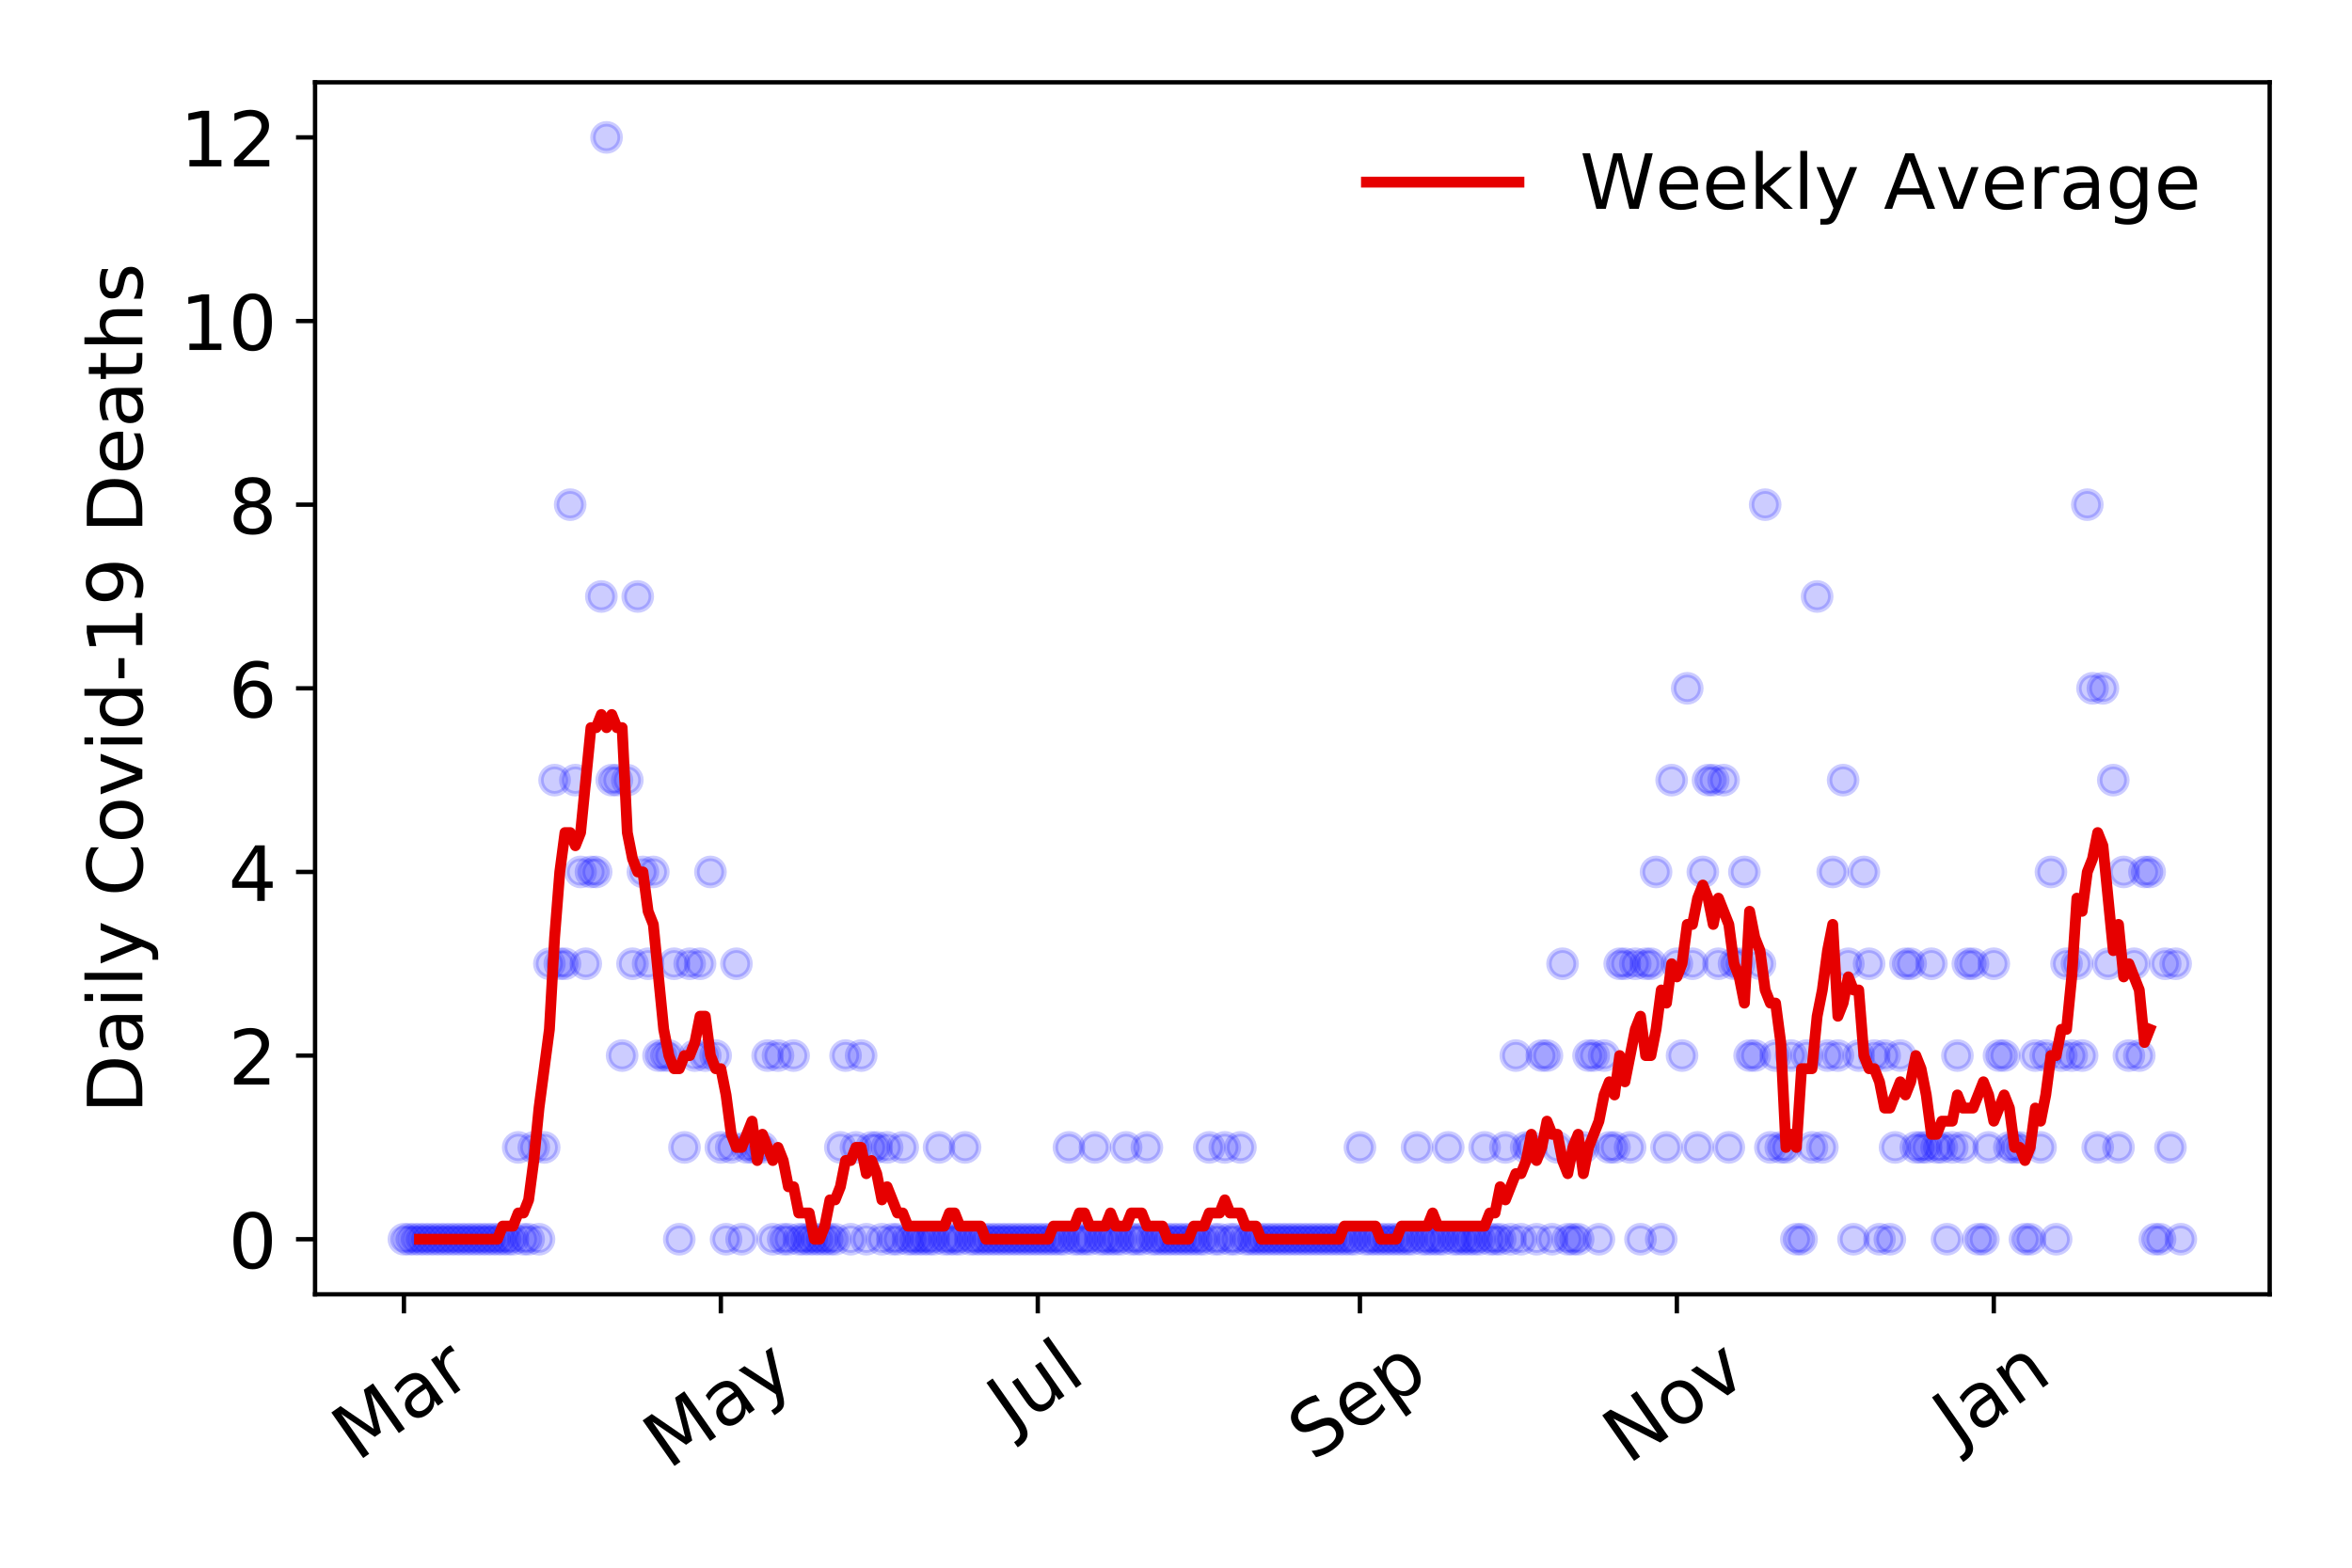 <?xml version="1.0" encoding="utf-8" standalone="no"?>
<!DOCTYPE svg PUBLIC "-//W3C//DTD SVG 1.1//EN"
  "http://www.w3.org/Graphics/SVG/1.1/DTD/svg11.dtd">
<!-- Created with matplotlib (https://matplotlib.org/) -->
<svg height="288pt" version="1.1" viewBox="0 0 432 288" width="432pt" xmlns="http://www.w3.org/2000/svg" xmlns:xlink="http://www.w3.org/1999/xlink">
 <defs>
  <style type="text/css">
*{stroke-linecap:butt;stroke-linejoin:round;}
  </style>
 </defs>
 <g id="figure_1">
  <g id="patch_1">
   <path d="M 0 288 
L 432 288 
L 432 0 
L 0 0 
z
" style="fill:#ffffff;"/>
  </g>
  <g id="axes_1">
   <g id="patch_2">
    <path d="M 57.87 237.778 
L 416.88 237.778 
L 416.88 15.12 
L 57.87 15.12 
z
" style="fill:#ffffff;"/>
   </g>
   <g id="matplotlib.axis_1">
    <g id="xtick_1">
     <g id="line2d_1">
      <defs>
       <path d="M 0 0 
L 0 3.5 
" id="m0c9a142fcd" style="stroke:#000000;stroke-width:0.8;"/>
      </defs>
      <g>
       <use style="stroke:#000000;stroke-width:0.8;" x="74.189" xlink:href="#m0c9a142fcd" y="237.778"/>
      </g>
     </g>
     <g id="text_1">
      <!-- Mar -->
      <defs>
       <path d="M 9.812 72.906 
L 24.516 72.906 
L 43.109 23.297 
L 61.812 72.906 
L 76.516 72.906 
L 76.516 0 
L 66.891 0 
L 66.891 64.016 
L 48.094 14.016 
L 38.188 14.016 
L 19.391 64.016 
L 19.391 0 
L 9.812 0 
z
" id="DejaVuSans-77"/>
       <path d="M 34.281 27.484 
Q 23.391 27.484 19.188 25 
Q 14.984 22.516 14.984 16.5 
Q 14.984 11.719 18.141 8.906 
Q 21.297 6.109 26.703 6.109 
Q 34.188 6.109 38.703 11.406 
Q 43.219 16.703 43.219 25.484 
L 43.219 27.484 
z
M 52.203 31.203 
L 52.203 0 
L 43.219 0 
L 43.219 8.297 
Q 40.141 3.328 35.547 0.953 
Q 30.953 -1.422 24.312 -1.422 
Q 15.922 -1.422 10.953 3.297 
Q 6 8.016 6 15.922 
Q 6 25.141 12.172 29.828 
Q 18.359 34.516 30.609 34.516 
L 43.219 34.516 
L 43.219 35.406 
Q 43.219 41.609 39.141 45 
Q 35.062 48.391 27.688 48.391 
Q 23 48.391 18.547 47.266 
Q 14.109 46.141 10.016 43.891 
L 10.016 52.203 
Q 14.938 54.109 19.578 55.047 
Q 24.219 56 28.609 56 
Q 40.484 56 46.344 49.844 
Q 52.203 43.703 52.203 31.203 
z
" id="DejaVuSans-97"/>
       <path d="M 41.109 46.297 
Q 39.594 47.172 37.812 47.578 
Q 36.031 48 33.891 48 
Q 26.266 48 22.188 43.047 
Q 18.109 38.094 18.109 28.812 
L 18.109 0 
L 9.078 0 
L 9.078 54.688 
L 18.109 54.688 
L 18.109 46.188 
Q 20.953 51.172 25.484 53.578 
Q 30.031 56 36.531 56 
Q 37.453 56 38.578 55.875 
Q 39.703 55.766 41.062 55.516 
z
" id="DejaVuSans-114"/>
      </defs>
      <g transform="translate(65.586 268.643)rotate(-35)scale(0.14 -0.14)">
       <use xlink:href="#DejaVuSans-77"/>
       <use x="86.279" xlink:href="#DejaVuSans-97"/>
       <use x="147.559" xlink:href="#DejaVuSans-114"/>
      </g>
     </g>
    </g>
    <g id="xtick_2">
     <g id="line2d_2">
      <g>
       <use style="stroke:#000000;stroke-width:0.8;" x="132.401" xlink:href="#m0c9a142fcd" y="237.778"/>
      </g>
     </g>
     <g id="text_2">
      <!-- May -->
      <defs>
       <path d="M 32.172 -5.078 
Q 28.375 -14.844 24.75 -17.812 
Q 21.141 -20.797 15.094 -20.797 
L 7.906 -20.797 
L 7.906 -13.281 
L 13.188 -13.281 
Q 16.891 -13.281 18.938 -11.516 
Q 21 -9.766 23.484 -3.219 
L 25.094 0.875 
L 2.984 54.688 
L 12.5 54.688 
L 29.594 11.922 
L 46.688 54.688 
L 56.203 54.688 
z
" id="DejaVuSans-121"/>
      </defs>
      <g transform="translate(122.762 270.094)rotate(-35)scale(0.14 -0.14)">
       <use xlink:href="#DejaVuSans-77"/>
       <use x="86.279" xlink:href="#DejaVuSans-97"/>
       <use x="147.559" xlink:href="#DejaVuSans-121"/>
      </g>
     </g>
    </g>
    <g id="xtick_3">
     <g id="line2d_3">
      <g>
       <use style="stroke:#000000;stroke-width:0.8;" x="190.614" xlink:href="#m0c9a142fcd" y="237.778"/>
      </g>
     </g>
     <g id="text_3">
      <!-- Jul -->
      <defs>
       <path d="M 9.812 72.906 
L 19.672 72.906 
L 19.672 5.078 
Q 19.672 -8.109 14.672 -14.062 
Q 9.672 -20.016 -1.422 -20.016 
L -5.172 -20.016 
L -5.172 -11.719 
L -2.094 -11.719 
Q 4.438 -11.719 7.125 -8.047 
Q 9.812 -4.391 9.812 5.078 
z
" id="DejaVuSans-74"/>
       <path d="M 8.5 21.578 
L 8.5 54.688 
L 17.484 54.688 
L 17.484 21.922 
Q 17.484 14.156 20.5 10.266 
Q 23.531 6.391 29.594 6.391 
Q 36.859 6.391 41.078 11.031 
Q 45.312 15.672 45.312 23.688 
L 45.312 54.688 
L 54.297 54.688 
L 54.297 0 
L 45.312 0 
L 45.312 8.406 
Q 42.047 3.422 37.719 1 
Q 33.406 -1.422 27.688 -1.422 
Q 18.266 -1.422 13.375 4.438 
Q 8.5 10.297 8.5 21.578 
z
M 31.109 56 
z
" id="DejaVuSans-117"/>
       <path d="M 9.422 75.984 
L 18.406 75.984 
L 18.406 0 
L 9.422 0 
z
" id="DejaVuSans-108"/>
      </defs>
      <g transform="translate(185.911 263.181)rotate(-35)scale(0.14 -0.14)">
       <use xlink:href="#DejaVuSans-74"/>
       <use x="29.492" xlink:href="#DejaVuSans-117"/>
       <use x="92.871" xlink:href="#DejaVuSans-108"/>
      </g>
     </g>
    </g>
    <g id="xtick_4">
     <g id="line2d_4">
      <g>
       <use style="stroke:#000000;stroke-width:0.8;" x="249.781" xlink:href="#m0c9a142fcd" y="237.778"/>
      </g>
     </g>
     <g id="text_4">
      <!-- Sep -->
      <defs>
       <path d="M 53.516 70.516 
L 53.516 60.891 
Q 47.906 63.578 42.922 64.891 
Q 37.938 66.219 33.297 66.219 
Q 25.25 66.219 20.875 63.094 
Q 16.5 59.969 16.5 54.203 
Q 16.5 49.359 19.406 46.891 
Q 22.312 44.438 30.422 42.922 
L 36.375 41.703 
Q 47.406 39.594 52.656 34.297 
Q 57.906 29 57.906 20.125 
Q 57.906 9.516 50.797 4.047 
Q 43.703 -1.422 29.984 -1.422 
Q 24.812 -1.422 18.969 -0.25 
Q 13.141 0.922 6.891 3.219 
L 6.891 13.375 
Q 12.891 10.016 18.656 8.297 
Q 24.422 6.594 29.984 6.594 
Q 38.422 6.594 43.016 9.906 
Q 47.609 13.234 47.609 19.391 
Q 47.609 24.75 44.312 27.781 
Q 41.016 30.812 33.5 32.328 
L 27.484 33.5 
Q 16.453 35.688 11.516 40.375 
Q 6.594 45.062 6.594 53.422 
Q 6.594 63.094 13.406 68.656 
Q 20.219 74.219 32.172 74.219 
Q 37.312 74.219 42.625 73.281 
Q 47.953 72.359 53.516 70.516 
z
" id="DejaVuSans-83"/>
       <path d="M 56.203 29.594 
L 56.203 25.203 
L 14.891 25.203 
Q 15.484 15.922 20.484 11.062 
Q 25.484 6.203 34.422 6.203 
Q 39.594 6.203 44.453 7.469 
Q 49.312 8.734 54.109 11.281 
L 54.109 2.781 
Q 49.266 0.734 44.188 -0.344 
Q 39.109 -1.422 33.891 -1.422 
Q 20.797 -1.422 13.156 6.188 
Q 5.516 13.812 5.516 26.812 
Q 5.516 40.234 12.766 48.109 
Q 20.016 56 32.328 56 
Q 43.359 56 49.781 48.891 
Q 56.203 41.797 56.203 29.594 
z
M 47.219 32.234 
Q 47.125 39.594 43.094 43.984 
Q 39.062 48.391 32.422 48.391 
Q 24.906 48.391 20.391 44.141 
Q 15.875 39.891 15.188 32.172 
z
" id="DejaVuSans-101"/>
       <path d="M 18.109 8.203 
L 18.109 -20.797 
L 9.078 -20.797 
L 9.078 54.688 
L 18.109 54.688 
L 18.109 46.391 
Q 20.953 51.266 25.266 53.625 
Q 29.594 56 35.594 56 
Q 45.562 56 51.781 48.094 
Q 58.016 40.188 58.016 27.297 
Q 58.016 14.406 51.781 6.484 
Q 45.562 -1.422 35.594 -1.422 
Q 29.594 -1.422 25.266 0.953 
Q 20.953 3.328 18.109 8.203 
z
M 48.688 27.297 
Q 48.688 37.203 44.609 42.844 
Q 40.531 48.484 33.406 48.484 
Q 26.266 48.484 22.188 42.844 
Q 18.109 37.203 18.109 27.297 
Q 18.109 17.391 22.188 11.75 
Q 26.266 6.109 33.406 6.109 
Q 40.531 6.109 44.609 11.75 
Q 48.688 17.391 48.688 27.297 
z
" id="DejaVuSans-112"/>
      </defs>
      <g transform="translate(241.188 268.629)rotate(-35)scale(0.14 -0.14)">
       <use xlink:href="#DejaVuSans-83"/>
       <use x="63.477" xlink:href="#DejaVuSans-101"/>
       <use x="125" xlink:href="#DejaVuSans-112"/>
      </g>
     </g>
    </g>
    <g id="xtick_5">
     <g id="line2d_5">
      <g>
       <use style="stroke:#000000;stroke-width:0.8;" x="307.994" xlink:href="#m0c9a142fcd" y="237.778"/>
      </g>
     </g>
     <g id="text_5">
      <!-- Nov -->
      <defs>
       <path d="M 9.812 72.906 
L 23.094 72.906 
L 55.422 11.922 
L 55.422 72.906 
L 64.984 72.906 
L 64.984 0 
L 51.703 0 
L 19.391 60.984 
L 19.391 0 
L 9.812 0 
z
" id="DejaVuSans-78"/>
       <path d="M 30.609 48.391 
Q 23.391 48.391 19.188 42.75 
Q 14.984 37.109 14.984 27.297 
Q 14.984 17.484 19.156 11.844 
Q 23.344 6.203 30.609 6.203 
Q 37.797 6.203 41.984 11.859 
Q 46.188 17.531 46.188 27.297 
Q 46.188 37.016 41.984 42.703 
Q 37.797 48.391 30.609 48.391 
z
M 30.609 56 
Q 42.328 56 49.016 48.375 
Q 55.719 40.766 55.719 27.297 
Q 55.719 13.875 49.016 6.219 
Q 42.328 -1.422 30.609 -1.422 
Q 18.844 -1.422 12.172 6.219 
Q 5.516 13.875 5.516 27.297 
Q 5.516 40.766 12.172 48.375 
Q 18.844 56 30.609 56 
z
" id="DejaVuSans-111"/>
       <path d="M 2.984 54.688 
L 12.5 54.688 
L 29.594 8.797 
L 46.688 54.688 
L 56.203 54.688 
L 35.688 0 
L 23.484 0 
z
" id="DejaVuSans-118"/>
      </defs>
      <g transform="translate(299.017 269.166)rotate(-35)scale(0.14 -0.14)">
       <use xlink:href="#DejaVuSans-78"/>
       <use x="74.805" xlink:href="#DejaVuSans-111"/>
       <use x="135.986" xlink:href="#DejaVuSans-118"/>
      </g>
     </g>
    </g>
    <g id="xtick_6">
     <g id="line2d_6">
      <g>
       <use style="stroke:#000000;stroke-width:0.8;" x="366.206" xlink:href="#m0c9a142fcd" y="237.778"/>
      </g>
     </g>
     <g id="text_6">
      <!-- Jan -->
      <defs>
       <path d="M 54.891 33.016 
L 54.891 0 
L 45.906 0 
L 45.906 32.719 
Q 45.906 40.484 42.875 44.328 
Q 39.844 48.188 33.797 48.188 
Q 26.516 48.188 22.312 43.547 
Q 18.109 38.922 18.109 30.906 
L 18.109 0 
L 9.078 0 
L 9.078 54.688 
L 18.109 54.688 
L 18.109 46.188 
Q 21.344 51.125 25.703 53.562 
Q 30.078 56 35.797 56 
Q 45.219 56 50.047 50.172 
Q 54.891 44.344 54.891 33.016 
z
" id="DejaVuSans-110"/>
      </defs>
      <g transform="translate(359.583 265.871)rotate(-35)scale(0.14 -0.14)">
       <use xlink:href="#DejaVuSans-74"/>
       <use x="29.492" xlink:href="#DejaVuSans-97"/>
       <use x="90.771" xlink:href="#DejaVuSans-110"/>
      </g>
     </g>
    </g>
   </g>
   <g id="matplotlib.axis_2">
    <g id="ytick_1">
     <g id="line2d_7">
      <defs>
       <path d="M 0 0 
L -3.5 0 
" id="m66b1094da2" style="stroke:#000000;stroke-width:0.8;"/>
      </defs>
      <g>
       <use style="stroke:#000000;stroke-width:0.8;" x="57.87" xlink:href="#m66b1094da2" y="227.657"/>
      </g>
     </g>
     <g id="text_7">
      <!-- 0 -->
      <defs>
       <path d="M 31.781 66.406 
Q 24.172 66.406 20.328 58.906 
Q 16.5 51.422 16.5 36.375 
Q 16.5 21.391 20.328 13.891 
Q 24.172 6.391 31.781 6.391 
Q 39.453 6.391 43.281 13.891 
Q 47.125 21.391 47.125 36.375 
Q 47.125 51.422 43.281 58.906 
Q 39.453 66.406 31.781 66.406 
z
M 31.781 74.219 
Q 44.047 74.219 50.516 64.516 
Q 56.984 54.828 56.984 36.375 
Q 56.984 17.969 50.516 8.266 
Q 44.047 -1.422 31.781 -1.422 
Q 19.531 -1.422 13.062 8.266 
Q 6.594 17.969 6.594 36.375 
Q 6.594 54.828 13.062 64.516 
Q 19.531 74.219 31.781 74.219 
z
" id="DejaVuSans-48"/>
      </defs>
      <g transform="translate(41.962 232.976)scale(0.14 -0.14)">
       <use xlink:href="#DejaVuSans-48"/>
      </g>
     </g>
    </g>
    <g id="ytick_2">
     <g id="line2d_8">
      <g>
       <use style="stroke:#000000;stroke-width:0.8;" x="57.87" xlink:href="#m66b1094da2" y="193.921"/>
      </g>
     </g>
     <g id="text_8">
      <!-- 2 -->
      <defs>
       <path d="M 19.188 8.297 
L 53.609 8.297 
L 53.609 0 
L 7.328 0 
L 7.328 8.297 
Q 12.938 14.109 22.625 23.891 
Q 32.328 33.688 34.812 36.531 
Q 39.547 41.844 41.422 45.531 
Q 43.312 49.219 43.312 52.781 
Q 43.312 58.594 39.234 62.25 
Q 35.156 65.922 28.609 65.922 
Q 23.969 65.922 18.812 64.312 
Q 13.672 62.703 7.812 59.422 
L 7.812 69.391 
Q 13.766 71.781 18.938 73 
Q 24.125 74.219 28.422 74.219 
Q 39.75 74.219 46.484 68.547 
Q 53.219 62.891 53.219 53.422 
Q 53.219 48.922 51.531 44.891 
Q 49.859 40.875 45.406 35.406 
Q 44.188 33.984 37.641 27.219 
Q 31.109 20.453 19.188 8.297 
z
" id="DejaVuSans-50"/>
      </defs>
      <g transform="translate(41.962 199.24)scale(0.14 -0.14)">
       <use xlink:href="#DejaVuSans-50"/>
      </g>
     </g>
    </g>
    <g id="ytick_3">
     <g id="line2d_9">
      <g>
       <use style="stroke:#000000;stroke-width:0.8;" x="57.87" xlink:href="#m66b1094da2" y="160.185"/>
      </g>
     </g>
     <g id="text_9">
      <!-- 4 -->
      <defs>
       <path d="M 37.797 64.312 
L 12.891 25.391 
L 37.797 25.391 
z
M 35.203 72.906 
L 47.609 72.906 
L 47.609 25.391 
L 58.016 25.391 
L 58.016 17.188 
L 47.609 17.188 
L 47.609 0 
L 37.797 0 
L 37.797 17.188 
L 4.891 17.188 
L 4.891 26.703 
z
" id="DejaVuSans-52"/>
      </defs>
      <g transform="translate(41.962 165.504)scale(0.14 -0.14)">
       <use xlink:href="#DejaVuSans-52"/>
      </g>
     </g>
    </g>
    <g id="ytick_4">
     <g id="line2d_10">
      <g>
       <use style="stroke:#000000;stroke-width:0.8;" x="57.87" xlink:href="#m66b1094da2" y="126.449"/>
      </g>
     </g>
     <g id="text_10">
      <!-- 6 -->
      <defs>
       <path d="M 33.016 40.375 
Q 26.375 40.375 22.484 35.828 
Q 18.609 31.297 18.609 23.391 
Q 18.609 15.531 22.484 10.953 
Q 26.375 6.391 33.016 6.391 
Q 39.656 6.391 43.531 10.953 
Q 47.406 15.531 47.406 23.391 
Q 47.406 31.297 43.531 35.828 
Q 39.656 40.375 33.016 40.375 
z
M 52.594 71.297 
L 52.594 62.312 
Q 48.875 64.062 45.094 64.984 
Q 41.312 65.922 37.594 65.922 
Q 27.828 65.922 22.672 59.328 
Q 17.531 52.734 16.797 39.406 
Q 19.672 43.656 24.016 45.922 
Q 28.375 48.188 33.594 48.188 
Q 44.578 48.188 50.953 41.516 
Q 57.328 34.859 57.328 23.391 
Q 57.328 12.156 50.688 5.359 
Q 44.047 -1.422 33.016 -1.422 
Q 20.359 -1.422 13.672 8.266 
Q 6.984 17.969 6.984 36.375 
Q 6.984 53.656 15.188 63.938 
Q 23.391 74.219 37.203 74.219 
Q 40.922 74.219 44.703 73.484 
Q 48.484 72.75 52.594 71.297 
z
" id="DejaVuSans-54"/>
      </defs>
      <g transform="translate(41.962 131.768)scale(0.14 -0.14)">
       <use xlink:href="#DejaVuSans-54"/>
      </g>
     </g>
    </g>
    <g id="ytick_5">
     <g id="line2d_11">
      <g>
       <use style="stroke:#000000;stroke-width:0.8;" x="57.87" xlink:href="#m66b1094da2" y="92.713"/>
      </g>
     </g>
     <g id="text_11">
      <!-- 8 -->
      <defs>
       <path d="M 31.781 34.625 
Q 24.75 34.625 20.719 30.859 
Q 16.703 27.094 16.703 20.516 
Q 16.703 13.922 20.719 10.156 
Q 24.75 6.391 31.781 6.391 
Q 38.812 6.391 42.859 10.172 
Q 46.922 13.969 46.922 20.516 
Q 46.922 27.094 42.891 30.859 
Q 38.875 34.625 31.781 34.625 
z
M 21.922 38.812 
Q 15.578 40.375 12.031 44.719 
Q 8.5 49.078 8.5 55.328 
Q 8.5 64.062 14.719 69.141 
Q 20.953 74.219 31.781 74.219 
Q 42.672 74.219 48.875 69.141 
Q 55.078 64.062 55.078 55.328 
Q 55.078 49.078 51.531 44.719 
Q 48 40.375 41.703 38.812 
Q 48.828 37.156 52.797 32.312 
Q 56.781 27.484 56.781 20.516 
Q 56.781 9.906 50.312 4.234 
Q 43.844 -1.422 31.781 -1.422 
Q 19.734 -1.422 13.25 4.234 
Q 6.781 9.906 6.781 20.516 
Q 6.781 27.484 10.781 32.312 
Q 14.797 37.156 21.922 38.812 
z
M 18.312 54.391 
Q 18.312 48.734 21.844 45.562 
Q 25.391 42.391 31.781 42.391 
Q 38.141 42.391 41.719 45.562 
Q 45.312 48.734 45.312 54.391 
Q 45.312 60.062 41.719 63.234 
Q 38.141 66.406 31.781 66.406 
Q 25.391 66.406 21.844 63.234 
Q 18.312 60.062 18.312 54.391 
z
" id="DejaVuSans-56"/>
      </defs>
      <g transform="translate(41.962 98.032)scale(0.14 -0.14)">
       <use xlink:href="#DejaVuSans-56"/>
      </g>
     </g>
    </g>
    <g id="ytick_6">
     <g id="line2d_12">
      <g>
       <use style="stroke:#000000;stroke-width:0.8;" x="57.87" xlink:href="#m66b1094da2" y="58.977"/>
      </g>
     </g>
     <g id="text_12">
      <!-- 10 -->
      <defs>
       <path d="M 12.406 8.297 
L 28.516 8.297 
L 28.516 63.922 
L 10.984 60.406 
L 10.984 69.391 
L 28.422 72.906 
L 38.281 72.906 
L 38.281 8.297 
L 54.391 8.297 
L 54.391 0 
L 12.406 0 
z
" id="DejaVuSans-49"/>
      </defs>
      <g transform="translate(33.055 64.296)scale(0.14 -0.14)">
       <use xlink:href="#DejaVuSans-49"/>
       <use x="63.623" xlink:href="#DejaVuSans-48"/>
      </g>
     </g>
    </g>
    <g id="ytick_7">
     <g id="line2d_13">
      <g>
       <use style="stroke:#000000;stroke-width:0.8;" x="57.87" xlink:href="#m66b1094da2" y="25.241"/>
      </g>
     </g>
     <g id="text_13">
      <!-- 12 -->
      <g transform="translate(33.055 30.56)scale(0.14 -0.14)">
       <use xlink:href="#DejaVuSans-49"/>
       <use x="63.623" xlink:href="#DejaVuSans-50"/>
      </g>
     </g>
    </g>
    <g id="text_14">
     <!-- Daily Covid-19 Deaths -->
     <defs>
      <path d="M 19.672 64.797 
L 19.672 8.109 
L 31.594 8.109 
Q 46.688 8.109 53.688 14.938 
Q 60.688 21.781 60.688 36.531 
Q 60.688 51.172 53.688 57.984 
Q 46.688 64.797 31.594 64.797 
z
M 9.812 72.906 
L 30.078 72.906 
Q 51.266 72.906 61.172 64.094 
Q 71.094 55.281 71.094 36.531 
Q 71.094 17.672 61.125 8.828 
Q 51.172 0 30.078 0 
L 9.812 0 
z
" id="DejaVuSans-68"/>
      <path d="M 9.422 54.688 
L 18.406 54.688 
L 18.406 0 
L 9.422 0 
z
M 9.422 75.984 
L 18.406 75.984 
L 18.406 64.594 
L 9.422 64.594 
z
" id="DejaVuSans-105"/>
      <path id="DejaVuSans-32"/>
      <path d="M 64.406 67.281 
L 64.406 56.891 
Q 59.422 61.531 53.781 63.812 
Q 48.141 66.109 41.797 66.109 
Q 29.297 66.109 22.656 58.469 
Q 16.016 50.828 16.016 36.375 
Q 16.016 21.969 22.656 14.328 
Q 29.297 6.688 41.797 6.688 
Q 48.141 6.688 53.781 8.984 
Q 59.422 11.281 64.406 15.922 
L 64.406 5.609 
Q 59.234 2.094 53.438 0.328 
Q 47.656 -1.422 41.219 -1.422 
Q 24.656 -1.422 15.125 8.703 
Q 5.609 18.844 5.609 36.375 
Q 5.609 53.953 15.125 64.078 
Q 24.656 74.219 41.219 74.219 
Q 47.75 74.219 53.531 72.484 
Q 59.328 70.75 64.406 67.281 
z
" id="DejaVuSans-67"/>
      <path d="M 45.406 46.391 
L 45.406 75.984 
L 54.391 75.984 
L 54.391 0 
L 45.406 0 
L 45.406 8.203 
Q 42.578 3.328 38.25 0.953 
Q 33.938 -1.422 27.875 -1.422 
Q 17.969 -1.422 11.734 6.484 
Q 5.516 14.406 5.516 27.297 
Q 5.516 40.188 11.734 48.094 
Q 17.969 56 27.875 56 
Q 33.938 56 38.25 53.625 
Q 42.578 51.266 45.406 46.391 
z
M 14.797 27.297 
Q 14.797 17.391 18.875 11.75 
Q 22.953 6.109 30.078 6.109 
Q 37.203 6.109 41.297 11.75 
Q 45.406 17.391 45.406 27.297 
Q 45.406 37.203 41.297 42.844 
Q 37.203 48.484 30.078 48.484 
Q 22.953 48.484 18.875 42.844 
Q 14.797 37.203 14.797 27.297 
z
" id="DejaVuSans-100"/>
      <path d="M 4.891 31.391 
L 31.203 31.391 
L 31.203 23.391 
L 4.891 23.391 
z
" id="DejaVuSans-45"/>
      <path d="M 10.984 1.516 
L 10.984 10.5 
Q 14.703 8.734 18.5 7.812 
Q 22.312 6.891 25.984 6.891 
Q 35.75 6.891 40.891 13.453 
Q 46.047 20.016 46.781 33.406 
Q 43.953 29.203 39.594 26.953 
Q 35.25 24.703 29.984 24.703 
Q 19.047 24.703 12.672 31.312 
Q 6.297 37.938 6.297 49.422 
Q 6.297 60.641 12.938 67.422 
Q 19.578 74.219 30.609 74.219 
Q 43.266 74.219 49.922 64.516 
Q 56.594 54.828 56.594 36.375 
Q 56.594 19.141 48.406 8.859 
Q 40.234 -1.422 26.422 -1.422 
Q 22.703 -1.422 18.891 -0.688 
Q 15.094 0.047 10.984 1.516 
z
M 30.609 32.422 
Q 37.25 32.422 41.125 36.953 
Q 45.016 41.5 45.016 49.422 
Q 45.016 57.281 41.125 61.844 
Q 37.25 66.406 30.609 66.406 
Q 23.969 66.406 20.094 61.844 
Q 16.219 57.281 16.219 49.422 
Q 16.219 41.5 20.094 36.953 
Q 23.969 32.422 30.609 32.422 
z
" id="DejaVuSans-57"/>
      <path d="M 18.312 70.219 
L 18.312 54.688 
L 36.812 54.688 
L 36.812 47.703 
L 18.312 47.703 
L 18.312 18.016 
Q 18.312 11.328 20.141 9.422 
Q 21.969 7.516 27.594 7.516 
L 36.812 7.516 
L 36.812 0 
L 27.594 0 
Q 17.188 0 13.234 3.875 
Q 9.281 7.766 9.281 18.016 
L 9.281 47.703 
L 2.688 47.703 
L 2.688 54.688 
L 9.281 54.688 
L 9.281 70.219 
z
" id="DejaVuSans-116"/>
      <path d="M 54.891 33.016 
L 54.891 0 
L 45.906 0 
L 45.906 32.719 
Q 45.906 40.484 42.875 44.328 
Q 39.844 48.188 33.797 48.188 
Q 26.516 48.188 22.312 43.547 
Q 18.109 38.922 18.109 30.906 
L 18.109 0 
L 9.078 0 
L 9.078 75.984 
L 18.109 75.984 
L 18.109 46.188 
Q 21.344 51.125 25.703 53.562 
Q 30.078 56 35.797 56 
Q 45.219 56 50.047 50.172 
Q 54.891 44.344 54.891 33.016 
z
" id="DejaVuSans-104"/>
      <path d="M 44.281 53.078 
L 44.281 44.578 
Q 40.484 46.531 36.375 47.5 
Q 32.281 48.484 27.875 48.484 
Q 21.188 48.484 17.844 46.438 
Q 14.5 44.391 14.5 40.281 
Q 14.5 37.156 16.891 35.375 
Q 19.281 33.594 26.516 31.984 
L 29.594 31.297 
Q 39.156 29.25 43.188 25.516 
Q 47.219 21.781 47.219 15.094 
Q 47.219 7.469 41.188 3.016 
Q 35.156 -1.422 24.609 -1.422 
Q 20.219 -1.422 15.453 -0.562 
Q 10.688 0.297 5.422 2 
L 5.422 11.281 
Q 10.406 8.688 15.234 7.391 
Q 20.062 6.109 24.812 6.109 
Q 31.156 6.109 34.562 8.281 
Q 37.984 10.453 37.984 14.406 
Q 37.984 18.062 35.516 20.016 
Q 33.062 21.969 24.703 23.781 
L 21.578 24.516 
Q 13.234 26.266 9.516 29.906 
Q 5.812 33.547 5.812 39.891 
Q 5.812 47.609 11.281 51.797 
Q 16.75 56 26.812 56 
Q 31.781 56 36.172 55.266 
Q 40.578 54.547 44.281 53.078 
z
" id="DejaVuSans-115"/>
     </defs>
     <g transform="translate(26.143 204.56)rotate(-90)scale(0.14 -0.14)">
      <use xlink:href="#DejaVuSans-68"/>
      <use x="77.002" xlink:href="#DejaVuSans-97"/>
      <use x="138.281" xlink:href="#DejaVuSans-105"/>
      <use x="166.064" xlink:href="#DejaVuSans-108"/>
      <use x="193.848" xlink:href="#DejaVuSans-121"/>
      <use x="253.027" xlink:href="#DejaVuSans-32"/>
      <use x="284.814" xlink:href="#DejaVuSans-67"/>
      <use x="354.639" xlink:href="#DejaVuSans-111"/>
      <use x="415.82" xlink:href="#DejaVuSans-118"/>
      <use x="475" xlink:href="#DejaVuSans-105"/>
      <use x="502.783" xlink:href="#DejaVuSans-100"/>
      <use x="566.26" xlink:href="#DejaVuSans-45"/>
      <use x="602.344" xlink:href="#DejaVuSans-49"/>
      <use x="665.967" xlink:href="#DejaVuSans-57"/>
      <use x="729.59" xlink:href="#DejaVuSans-32"/>
      <use x="761.377" xlink:href="#DejaVuSans-68"/>
      <use x="838.379" xlink:href="#DejaVuSans-101"/>
      <use x="899.902" xlink:href="#DejaVuSans-97"/>
      <use x="961.182" xlink:href="#DejaVuSans-116"/>
      <use x="1000.391" xlink:href="#DejaVuSans-104"/>
      <use x="1063.77" xlink:href="#DejaVuSans-115"/>
     </g>
    </g>
   </g>
   <g id="line2d_14">
    <defs>
     <path d="M 0 2.5 
C 0.663 2.5 1.299 2.237 1.768 1.768 
C 2.237 1.299 2.5 0.663 2.5 0 
C 2.5 -0.663 2.237 -1.299 1.768 -1.768 
C 1.299 -2.237 0.663 -2.5 0 -2.5 
C -0.663 -2.5 -1.299 -2.237 -1.768 -1.768 
C -2.237 -1.299 -2.5 -0.663 -2.5 0 
C -2.5 0.663 -2.237 1.299 -1.768 1.768 
C -1.299 2.237 -0.663 2.5 0 2.5 
z
" id="m8000342fcf" style="stroke:#0000ff;stroke-opacity:0.2;"/>
    </defs>
    <g clip-path="url(#pd784f2339f)">
     <use style="fill:#0000ff;fill-opacity:0.2;stroke:#0000ff;stroke-opacity:0.2;" x="74.189" xlink:href="#m8000342fcf" y="227.657"/>
     <use style="fill:#0000ff;fill-opacity:0.2;stroke:#0000ff;stroke-opacity:0.2;" x="75.143" xlink:href="#m8000342fcf" y="227.657"/>
     <use style="fill:#0000ff;fill-opacity:0.2;stroke:#0000ff;stroke-opacity:0.2;" x="76.097" xlink:href="#m8000342fcf" y="227.657"/>
     <use style="fill:#0000ff;fill-opacity:0.2;stroke:#0000ff;stroke-opacity:0.2;" x="77.052" xlink:href="#m8000342fcf" y="227.657"/>
     <use style="fill:#0000ff;fill-opacity:0.2;stroke:#0000ff;stroke-opacity:0.2;" x="78.006" xlink:href="#m8000342fcf" y="227.657"/>
     <use style="fill:#0000ff;fill-opacity:0.2;stroke:#0000ff;stroke-opacity:0.2;" x="78.96" xlink:href="#m8000342fcf" y="227.657"/>
     <use style="fill:#0000ff;fill-opacity:0.2;stroke:#0000ff;stroke-opacity:0.2;" x="79.914" xlink:href="#m8000342fcf" y="227.657"/>
     <use style="fill:#0000ff;fill-opacity:0.2;stroke:#0000ff;stroke-opacity:0.2;" x="80.869" xlink:href="#m8000342fcf" y="227.657"/>
     <use style="fill:#0000ff;fill-opacity:0.2;stroke:#0000ff;stroke-opacity:0.2;" x="81.823" xlink:href="#m8000342fcf" y="227.657"/>
     <use style="fill:#0000ff;fill-opacity:0.2;stroke:#0000ff;stroke-opacity:0.2;" x="82.777" xlink:href="#m8000342fcf" y="227.657"/>
     <use style="fill:#0000ff;fill-opacity:0.2;stroke:#0000ff;stroke-opacity:0.2;" x="83.732" xlink:href="#m8000342fcf" y="227.657"/>
     <use style="fill:#0000ff;fill-opacity:0.2;stroke:#0000ff;stroke-opacity:0.2;" x="84.686" xlink:href="#m8000342fcf" y="227.657"/>
     <use style="fill:#0000ff;fill-opacity:0.2;stroke:#0000ff;stroke-opacity:0.2;" x="85.64" xlink:href="#m8000342fcf" y="227.657"/>
     <use style="fill:#0000ff;fill-opacity:0.2;stroke:#0000ff;stroke-opacity:0.2;" x="86.595" xlink:href="#m8000342fcf" y="227.657"/>
     <use style="fill:#0000ff;fill-opacity:0.2;stroke:#0000ff;stroke-opacity:0.2;" x="87.549" xlink:href="#m8000342fcf" y="227.657"/>
     <use style="fill:#0000ff;fill-opacity:0.2;stroke:#0000ff;stroke-opacity:0.2;" x="88.503" xlink:href="#m8000342fcf" y="227.657"/>
     <use style="fill:#0000ff;fill-opacity:0.2;stroke:#0000ff;stroke-opacity:0.2;" x="89.458" xlink:href="#m8000342fcf" y="227.657"/>
     <use style="fill:#0000ff;fill-opacity:0.2;stroke:#0000ff;stroke-opacity:0.2;" x="90.412" xlink:href="#m8000342fcf" y="227.657"/>
     <use style="fill:#0000ff;fill-opacity:0.2;stroke:#0000ff;stroke-opacity:0.2;" x="91.366" xlink:href="#m8000342fcf" y="227.657"/>
     <use style="fill:#0000ff;fill-opacity:0.2;stroke:#0000ff;stroke-opacity:0.2;" x="92.32" xlink:href="#m8000342fcf" y="227.657"/>
     <use style="fill:#0000ff;fill-opacity:0.2;stroke:#0000ff;stroke-opacity:0.2;" x="93.275" xlink:href="#m8000342fcf" y="227.657"/>
     <use style="fill:#0000ff;fill-opacity:0.2;stroke:#0000ff;stroke-opacity:0.2;" x="94.229" xlink:href="#m8000342fcf" y="227.657"/>
     <use style="fill:#0000ff;fill-opacity:0.2;stroke:#0000ff;stroke-opacity:0.2;" x="95.183" xlink:href="#m8000342fcf" y="210.789"/>
     <use style="fill:#0000ff;fill-opacity:0.2;stroke:#0000ff;stroke-opacity:0.2;" x="96.138" xlink:href="#m8000342fcf" y="227.657"/>
     <use style="fill:#0000ff;fill-opacity:0.2;stroke:#0000ff;stroke-opacity:0.2;" x="97.092" xlink:href="#m8000342fcf" y="227.657"/>
     <use style="fill:#0000ff;fill-opacity:0.2;stroke:#0000ff;stroke-opacity:0.2;" x="98.046" xlink:href="#m8000342fcf" y="210.789"/>
     <use style="fill:#0000ff;fill-opacity:0.2;stroke:#0000ff;stroke-opacity:0.2;" x="99.001" xlink:href="#m8000342fcf" y="227.657"/>
     <use style="fill:#0000ff;fill-opacity:0.2;stroke:#0000ff;stroke-opacity:0.2;" x="99.955" xlink:href="#m8000342fcf" y="210.789"/>
     <use style="fill:#0000ff;fill-opacity:0.2;stroke:#0000ff;stroke-opacity:0.2;" x="100.909" xlink:href="#m8000342fcf" y="177.053"/>
     <use style="fill:#0000ff;fill-opacity:0.2;stroke:#0000ff;stroke-opacity:0.2;" x="101.864" xlink:href="#m8000342fcf" y="143.317"/>
     <use style="fill:#0000ff;fill-opacity:0.2;stroke:#0000ff;stroke-opacity:0.2;" x="102.818" xlink:href="#m8000342fcf" y="177.053"/>
     <use style="fill:#0000ff;fill-opacity:0.2;stroke:#0000ff;stroke-opacity:0.2;" x="103.772" xlink:href="#m8000342fcf" y="177.053"/>
     <use style="fill:#0000ff;fill-opacity:0.2;stroke:#0000ff;stroke-opacity:0.2;" x="104.726" xlink:href="#m8000342fcf" y="92.713"/>
     <use style="fill:#0000ff;fill-opacity:0.2;stroke:#0000ff;stroke-opacity:0.2;" x="105.681" xlink:href="#m8000342fcf" y="143.317"/>
     <use style="fill:#0000ff;fill-opacity:0.2;stroke:#0000ff;stroke-opacity:0.2;" x="106.635" xlink:href="#m8000342fcf" y="160.185"/>
     <use style="fill:#0000ff;fill-opacity:0.2;stroke:#0000ff;stroke-opacity:0.2;" x="107.589" xlink:href="#m8000342fcf" y="177.053"/>
     <use style="fill:#0000ff;fill-opacity:0.2;stroke:#0000ff;stroke-opacity:0.2;" x="108.544" xlink:href="#m8000342fcf" y="160.185"/>
     <use style="fill:#0000ff;fill-opacity:0.2;stroke:#0000ff;stroke-opacity:0.2;" x="109.498" xlink:href="#m8000342fcf" y="160.185"/>
     <use style="fill:#0000ff;fill-opacity:0.2;stroke:#0000ff;stroke-opacity:0.2;" x="110.452" xlink:href="#m8000342fcf" y="109.581"/>
     <use style="fill:#0000ff;fill-opacity:0.2;stroke:#0000ff;stroke-opacity:0.2;" x="111.407" xlink:href="#m8000342fcf" y="25.241"/>
     <use style="fill:#0000ff;fill-opacity:0.2;stroke:#0000ff;stroke-opacity:0.2;" x="112.361" xlink:href="#m8000342fcf" y="143.317"/>
     <use style="fill:#0000ff;fill-opacity:0.2;stroke:#0000ff;stroke-opacity:0.2;" x="113.315" xlink:href="#m8000342fcf" y="143.317"/>
     <use style="fill:#0000ff;fill-opacity:0.2;stroke:#0000ff;stroke-opacity:0.2;" x="114.269" xlink:href="#m8000342fcf" y="193.921"/>
     <use style="fill:#0000ff;fill-opacity:0.2;stroke:#0000ff;stroke-opacity:0.2;" x="115.224" xlink:href="#m8000342fcf" y="143.317"/>
     <use style="fill:#0000ff;fill-opacity:0.2;stroke:#0000ff;stroke-opacity:0.2;" x="116.178" xlink:href="#m8000342fcf" y="177.053"/>
     <use style="fill:#0000ff;fill-opacity:0.2;stroke:#0000ff;stroke-opacity:0.2;" x="117.132" xlink:href="#m8000342fcf" y="109.581"/>
     <use style="fill:#0000ff;fill-opacity:0.2;stroke:#0000ff;stroke-opacity:0.2;" x="118.087" xlink:href="#m8000342fcf" y="160.185"/>
     <use style="fill:#0000ff;fill-opacity:0.2;stroke:#0000ff;stroke-opacity:0.2;" x="119.041" xlink:href="#m8000342fcf" y="177.053"/>
     <use style="fill:#0000ff;fill-opacity:0.2;stroke:#0000ff;stroke-opacity:0.2;" x="119.995" xlink:href="#m8000342fcf" y="160.185"/>
     <use style="fill:#0000ff;fill-opacity:0.2;stroke:#0000ff;stroke-opacity:0.2;" x="120.95" xlink:href="#m8000342fcf" y="193.921"/>
     <use style="fill:#0000ff;fill-opacity:0.2;stroke:#0000ff;stroke-opacity:0.2;" x="121.904" xlink:href="#m8000342fcf" y="193.921"/>
     <use style="fill:#0000ff;fill-opacity:0.2;stroke:#0000ff;stroke-opacity:0.2;" x="122.858" xlink:href="#m8000342fcf" y="193.921"/>
     <use style="fill:#0000ff;fill-opacity:0.2;stroke:#0000ff;stroke-opacity:0.2;" x="123.813" xlink:href="#m8000342fcf" y="177.053"/>
     <use style="fill:#0000ff;fill-opacity:0.2;stroke:#0000ff;stroke-opacity:0.2;" x="124.767" xlink:href="#m8000342fcf" y="227.657"/>
     <use style="fill:#0000ff;fill-opacity:0.2;stroke:#0000ff;stroke-opacity:0.2;" x="125.721" xlink:href="#m8000342fcf" y="210.789"/>
     <use style="fill:#0000ff;fill-opacity:0.2;stroke:#0000ff;stroke-opacity:0.2;" x="126.675" xlink:href="#m8000342fcf" y="177.053"/>
     <use style="fill:#0000ff;fill-opacity:0.2;stroke:#0000ff;stroke-opacity:0.2;" x="127.63" xlink:href="#m8000342fcf" y="193.921"/>
     <use style="fill:#0000ff;fill-opacity:0.2;stroke:#0000ff;stroke-opacity:0.2;" x="128.584" xlink:href="#m8000342fcf" y="177.053"/>
     <use style="fill:#0000ff;fill-opacity:0.2;stroke:#0000ff;stroke-opacity:0.2;" x="129.538" xlink:href="#m8000342fcf" y="193.921"/>
     <use style="fill:#0000ff;fill-opacity:0.2;stroke:#0000ff;stroke-opacity:0.2;" x="130.493" xlink:href="#m8000342fcf" y="160.185"/>
     <use style="fill:#0000ff;fill-opacity:0.2;stroke:#0000ff;stroke-opacity:0.2;" x="131.447" xlink:href="#m8000342fcf" y="193.921"/>
     <use style="fill:#0000ff;fill-opacity:0.2;stroke:#0000ff;stroke-opacity:0.2;" x="132.401" xlink:href="#m8000342fcf" y="210.789"/>
     <use style="fill:#0000ff;fill-opacity:0.2;stroke:#0000ff;stroke-opacity:0.2;" x="133.356" xlink:href="#m8000342fcf" y="227.657"/>
     <use style="fill:#0000ff;fill-opacity:0.2;stroke:#0000ff;stroke-opacity:0.2;" x="134.31" xlink:href="#m8000342fcf" y="210.789"/>
     <use style="fill:#0000ff;fill-opacity:0.2;stroke:#0000ff;stroke-opacity:0.2;" x="135.264" xlink:href="#m8000342fcf" y="177.053"/>
     <use style="fill:#0000ff;fill-opacity:0.2;stroke:#0000ff;stroke-opacity:0.2;" x="136.219" xlink:href="#m8000342fcf" y="227.657"/>
     <use style="fill:#0000ff;fill-opacity:0.2;stroke:#0000ff;stroke-opacity:0.2;" x="137.173" xlink:href="#m8000342fcf" y="210.789"/>
     <use style="fill:#0000ff;fill-opacity:0.2;stroke:#0000ff;stroke-opacity:0.2;" x="138.127" xlink:href="#m8000342fcf" y="210.789"/>
     <use style="fill:#0000ff;fill-opacity:0.2;stroke:#0000ff;stroke-opacity:0.2;" x="139.081" xlink:href="#m8000342fcf" y="210.789"/>
     <use style="fill:#0000ff;fill-opacity:0.2;stroke:#0000ff;stroke-opacity:0.2;" x="140.036" xlink:href="#m8000342fcf" y="210.789"/>
     <use style="fill:#0000ff;fill-opacity:0.2;stroke:#0000ff;stroke-opacity:0.2;" x="140.99" xlink:href="#m8000342fcf" y="193.921"/>
     <use style="fill:#0000ff;fill-opacity:0.2;stroke:#0000ff;stroke-opacity:0.2;" x="141.944" xlink:href="#m8000342fcf" y="227.657"/>
     <use style="fill:#0000ff;fill-opacity:0.2;stroke:#0000ff;stroke-opacity:0.2;" x="142.899" xlink:href="#m8000342fcf" y="193.921"/>
     <use style="fill:#0000ff;fill-opacity:0.2;stroke:#0000ff;stroke-opacity:0.2;" x="143.853" xlink:href="#m8000342fcf" y="227.657"/>
     <use style="fill:#0000ff;fill-opacity:0.2;stroke:#0000ff;stroke-opacity:0.2;" x="144.807" xlink:href="#m8000342fcf" y="227.657"/>
     <use style="fill:#0000ff;fill-opacity:0.2;stroke:#0000ff;stroke-opacity:0.2;" x="145.762" xlink:href="#m8000342fcf" y="193.921"/>
     <use style="fill:#0000ff;fill-opacity:0.2;stroke:#0000ff;stroke-opacity:0.2;" x="146.716" xlink:href="#m8000342fcf" y="227.657"/>
     <use style="fill:#0000ff;fill-opacity:0.2;stroke:#0000ff;stroke-opacity:0.2;" x="147.67" xlink:href="#m8000342fcf" y="227.657"/>
     <use style="fill:#0000ff;fill-opacity:0.2;stroke:#0000ff;stroke-opacity:0.2;" x="148.625" xlink:href="#m8000342fcf" y="227.657"/>
     <use style="fill:#0000ff;fill-opacity:0.2;stroke:#0000ff;stroke-opacity:0.2;" x="149.579" xlink:href="#m8000342fcf" y="227.657"/>
     <use style="fill:#0000ff;fill-opacity:0.2;stroke:#0000ff;stroke-opacity:0.2;" x="150.533" xlink:href="#m8000342fcf" y="227.657"/>
     <use style="fill:#0000ff;fill-opacity:0.2;stroke:#0000ff;stroke-opacity:0.2;" x="151.487" xlink:href="#m8000342fcf" y="227.657"/>
     <use style="fill:#0000ff;fill-opacity:0.2;stroke:#0000ff;stroke-opacity:0.2;" x="152.442" xlink:href="#m8000342fcf" y="227.657"/>
     <use style="fill:#0000ff;fill-opacity:0.2;stroke:#0000ff;stroke-opacity:0.2;" x="153.396" xlink:href="#m8000342fcf" y="227.657"/>
     <use style="fill:#0000ff;fill-opacity:0.2;stroke:#0000ff;stroke-opacity:0.2;" x="154.35" xlink:href="#m8000342fcf" y="210.789"/>
     <use style="fill:#0000ff;fill-opacity:0.2;stroke:#0000ff;stroke-opacity:0.2;" x="155.305" xlink:href="#m8000342fcf" y="193.921"/>
     <use style="fill:#0000ff;fill-opacity:0.2;stroke:#0000ff;stroke-opacity:0.2;" x="156.259" xlink:href="#m8000342fcf" y="227.657"/>
     <use style="fill:#0000ff;fill-opacity:0.2;stroke:#0000ff;stroke-opacity:0.2;" x="157.213" xlink:href="#m8000342fcf" y="210.789"/>
     <use style="fill:#0000ff;fill-opacity:0.2;stroke:#0000ff;stroke-opacity:0.2;" x="158.168" xlink:href="#m8000342fcf" y="193.921"/>
     <use style="fill:#0000ff;fill-opacity:0.2;stroke:#0000ff;stroke-opacity:0.2;" x="159.122" xlink:href="#m8000342fcf" y="227.657"/>
     <use style="fill:#0000ff;fill-opacity:0.2;stroke:#0000ff;stroke-opacity:0.2;" x="160.076" xlink:href="#m8000342fcf" y="210.789"/>
     <use style="fill:#0000ff;fill-opacity:0.2;stroke:#0000ff;stroke-opacity:0.2;" x="161.031" xlink:href="#m8000342fcf" y="210.789"/>
     <use style="fill:#0000ff;fill-opacity:0.2;stroke:#0000ff;stroke-opacity:0.2;" x="161.985" xlink:href="#m8000342fcf" y="227.657"/>
     <use style="fill:#0000ff;fill-opacity:0.2;stroke:#0000ff;stroke-opacity:0.2;" x="162.939" xlink:href="#m8000342fcf" y="210.789"/>
     <use style="fill:#0000ff;fill-opacity:0.2;stroke:#0000ff;stroke-opacity:0.2;" x="163.893" xlink:href="#m8000342fcf" y="227.657"/>
     <use style="fill:#0000ff;fill-opacity:0.2;stroke:#0000ff;stroke-opacity:0.2;" x="164.848" xlink:href="#m8000342fcf" y="227.657"/>
     <use style="fill:#0000ff;fill-opacity:0.2;stroke:#0000ff;stroke-opacity:0.2;" x="165.802" xlink:href="#m8000342fcf" y="210.789"/>
     <use style="fill:#0000ff;fill-opacity:0.2;stroke:#0000ff;stroke-opacity:0.2;" x="166.756" xlink:href="#m8000342fcf" y="227.657"/>
     <use style="fill:#0000ff;fill-opacity:0.2;stroke:#0000ff;stroke-opacity:0.2;" x="167.711" xlink:href="#m8000342fcf" y="227.657"/>
     <use style="fill:#0000ff;fill-opacity:0.2;stroke:#0000ff;stroke-opacity:0.2;" x="168.665" xlink:href="#m8000342fcf" y="227.657"/>
     <use style="fill:#0000ff;fill-opacity:0.2;stroke:#0000ff;stroke-opacity:0.2;" x="169.619" xlink:href="#m8000342fcf" y="227.657"/>
     <use style="fill:#0000ff;fill-opacity:0.2;stroke:#0000ff;stroke-opacity:0.2;" x="170.574" xlink:href="#m8000342fcf" y="227.657"/>
     <use style="fill:#0000ff;fill-opacity:0.2;stroke:#0000ff;stroke-opacity:0.2;" x="171.528" xlink:href="#m8000342fcf" y="227.657"/>
     <use style="fill:#0000ff;fill-opacity:0.2;stroke:#0000ff;stroke-opacity:0.2;" x="172.482" xlink:href="#m8000342fcf" y="210.789"/>
     <use style="fill:#0000ff;fill-opacity:0.2;stroke:#0000ff;stroke-opacity:0.2;" x="173.436" xlink:href="#m8000342fcf" y="227.657"/>
     <use style="fill:#0000ff;fill-opacity:0.2;stroke:#0000ff;stroke-opacity:0.2;" x="174.391" xlink:href="#m8000342fcf" y="227.657"/>
     <use style="fill:#0000ff;fill-opacity:0.2;stroke:#0000ff;stroke-opacity:0.2;" x="175.345" xlink:href="#m8000342fcf" y="227.657"/>
     <use style="fill:#0000ff;fill-opacity:0.2;stroke:#0000ff;stroke-opacity:0.2;" x="176.299" xlink:href="#m8000342fcf" y="227.657"/>
     <use style="fill:#0000ff;fill-opacity:0.2;stroke:#0000ff;stroke-opacity:0.2;" x="177.254" xlink:href="#m8000342fcf" y="210.789"/>
     <use style="fill:#0000ff;fill-opacity:0.2;stroke:#0000ff;stroke-opacity:0.2;" x="178.208" xlink:href="#m8000342fcf" y="227.657"/>
     <use style="fill:#0000ff;fill-opacity:0.2;stroke:#0000ff;stroke-opacity:0.2;" x="179.162" xlink:href="#m8000342fcf" y="227.657"/>
     <use style="fill:#0000ff;fill-opacity:0.2;stroke:#0000ff;stroke-opacity:0.2;" x="180.117" xlink:href="#m8000342fcf" y="227.657"/>
     <use style="fill:#0000ff;fill-opacity:0.2;stroke:#0000ff;stroke-opacity:0.2;" x="181.071" xlink:href="#m8000342fcf" y="227.657"/>
     <use style="fill:#0000ff;fill-opacity:0.2;stroke:#0000ff;stroke-opacity:0.2;" x="182.025" xlink:href="#m8000342fcf" y="227.657"/>
     <use style="fill:#0000ff;fill-opacity:0.2;stroke:#0000ff;stroke-opacity:0.2;" x="182.98" xlink:href="#m8000342fcf" y="227.657"/>
     <use style="fill:#0000ff;fill-opacity:0.2;stroke:#0000ff;stroke-opacity:0.2;" x="183.934" xlink:href="#m8000342fcf" y="227.657"/>
     <use style="fill:#0000ff;fill-opacity:0.2;stroke:#0000ff;stroke-opacity:0.2;" x="184.888" xlink:href="#m8000342fcf" y="227.657"/>
     <use style="fill:#0000ff;fill-opacity:0.2;stroke:#0000ff;stroke-opacity:0.2;" x="185.842" xlink:href="#m8000342fcf" y="227.657"/>
     <use style="fill:#0000ff;fill-opacity:0.2;stroke:#0000ff;stroke-opacity:0.2;" x="186.797" xlink:href="#m8000342fcf" y="227.657"/>
     <use style="fill:#0000ff;fill-opacity:0.2;stroke:#0000ff;stroke-opacity:0.2;" x="187.751" xlink:href="#m8000342fcf" y="227.657"/>
     <use style="fill:#0000ff;fill-opacity:0.2;stroke:#0000ff;stroke-opacity:0.2;" x="188.705" xlink:href="#m8000342fcf" y="227.657"/>
     <use style="fill:#0000ff;fill-opacity:0.2;stroke:#0000ff;stroke-opacity:0.2;" x="189.66" xlink:href="#m8000342fcf" y="227.657"/>
     <use style="fill:#0000ff;fill-opacity:0.2;stroke:#0000ff;stroke-opacity:0.2;" x="190.614" xlink:href="#m8000342fcf" y="227.657"/>
     <use style="fill:#0000ff;fill-opacity:0.2;stroke:#0000ff;stroke-opacity:0.2;" x="191.568" xlink:href="#m8000342fcf" y="227.657"/>
     <use style="fill:#0000ff;fill-opacity:0.2;stroke:#0000ff;stroke-opacity:0.2;" x="192.523" xlink:href="#m8000342fcf" y="227.657"/>
     <use style="fill:#0000ff;fill-opacity:0.2;stroke:#0000ff;stroke-opacity:0.2;" x="193.477" xlink:href="#m8000342fcf" y="227.657"/>
     <use style="fill:#0000ff;fill-opacity:0.2;stroke:#0000ff;stroke-opacity:0.2;" x="194.431" xlink:href="#m8000342fcf" y="227.657"/>
     <use style="fill:#0000ff;fill-opacity:0.2;stroke:#0000ff;stroke-opacity:0.2;" x="195.386" xlink:href="#m8000342fcf" y="227.657"/>
     <use style="fill:#0000ff;fill-opacity:0.2;stroke:#0000ff;stroke-opacity:0.2;" x="196.34" xlink:href="#m8000342fcf" y="210.789"/>
     <use style="fill:#0000ff;fill-opacity:0.2;stroke:#0000ff;stroke-opacity:0.2;" x="197.294" xlink:href="#m8000342fcf" y="227.657"/>
     <use style="fill:#0000ff;fill-opacity:0.2;stroke:#0000ff;stroke-opacity:0.2;" x="198.248" xlink:href="#m8000342fcf" y="227.657"/>
     <use style="fill:#0000ff;fill-opacity:0.2;stroke:#0000ff;stroke-opacity:0.2;" x="199.203" xlink:href="#m8000342fcf" y="227.657"/>
     <use style="fill:#0000ff;fill-opacity:0.2;stroke:#0000ff;stroke-opacity:0.2;" x="200.157" xlink:href="#m8000342fcf" y="227.657"/>
     <use style="fill:#0000ff;fill-opacity:0.2;stroke:#0000ff;stroke-opacity:0.2;" x="201.111" xlink:href="#m8000342fcf" y="210.789"/>
     <use style="fill:#0000ff;fill-opacity:0.2;stroke:#0000ff;stroke-opacity:0.2;" x="202.066" xlink:href="#m8000342fcf" y="227.657"/>
     <use style="fill:#0000ff;fill-opacity:0.2;stroke:#0000ff;stroke-opacity:0.2;" x="203.02" xlink:href="#m8000342fcf" y="227.657"/>
     <use style="fill:#0000ff;fill-opacity:0.2;stroke:#0000ff;stroke-opacity:0.2;" x="203.974" xlink:href="#m8000342fcf" y="227.657"/>
     <use style="fill:#0000ff;fill-opacity:0.2;stroke:#0000ff;stroke-opacity:0.2;" x="204.929" xlink:href="#m8000342fcf" y="227.657"/>
     <use style="fill:#0000ff;fill-opacity:0.2;stroke:#0000ff;stroke-opacity:0.2;" x="205.883" xlink:href="#m8000342fcf" y="227.657"/>
     <use style="fill:#0000ff;fill-opacity:0.2;stroke:#0000ff;stroke-opacity:0.2;" x="206.837" xlink:href="#m8000342fcf" y="210.789"/>
     <use style="fill:#0000ff;fill-opacity:0.2;stroke:#0000ff;stroke-opacity:0.2;" x="207.792" xlink:href="#m8000342fcf" y="227.657"/>
     <use style="fill:#0000ff;fill-opacity:0.2;stroke:#0000ff;stroke-opacity:0.2;" x="208.746" xlink:href="#m8000342fcf" y="227.657"/>
     <use style="fill:#0000ff;fill-opacity:0.2;stroke:#0000ff;stroke-opacity:0.2;" x="209.7" xlink:href="#m8000342fcf" y="227.657"/>
     <use style="fill:#0000ff;fill-opacity:0.2;stroke:#0000ff;stroke-opacity:0.2;" x="210.654" xlink:href="#m8000342fcf" y="210.789"/>
     <use style="fill:#0000ff;fill-opacity:0.2;stroke:#0000ff;stroke-opacity:0.2;" x="211.609" xlink:href="#m8000342fcf" y="227.657"/>
     <use style="fill:#0000ff;fill-opacity:0.2;stroke:#0000ff;stroke-opacity:0.2;" x="212.563" xlink:href="#m8000342fcf" y="227.657"/>
     <use style="fill:#0000ff;fill-opacity:0.2;stroke:#0000ff;stroke-opacity:0.2;" x="213.517" xlink:href="#m8000342fcf" y="227.657"/>
     <use style="fill:#0000ff;fill-opacity:0.2;stroke:#0000ff;stroke-opacity:0.2;" x="214.472" xlink:href="#m8000342fcf" y="227.657"/>
     <use style="fill:#0000ff;fill-opacity:0.2;stroke:#0000ff;stroke-opacity:0.2;" x="215.426" xlink:href="#m8000342fcf" y="227.657"/>
     <use style="fill:#0000ff;fill-opacity:0.2;stroke:#0000ff;stroke-opacity:0.2;" x="216.38" xlink:href="#m8000342fcf" y="227.657"/>
     <use style="fill:#0000ff;fill-opacity:0.2;stroke:#0000ff;stroke-opacity:0.2;" x="217.335" xlink:href="#m8000342fcf" y="227.657"/>
     <use style="fill:#0000ff;fill-opacity:0.2;stroke:#0000ff;stroke-opacity:0.2;" x="218.289" xlink:href="#m8000342fcf" y="227.657"/>
     <use style="fill:#0000ff;fill-opacity:0.2;stroke:#0000ff;stroke-opacity:0.2;" x="219.243" xlink:href="#m8000342fcf" y="227.657"/>
     <use style="fill:#0000ff;fill-opacity:0.2;stroke:#0000ff;stroke-opacity:0.2;" x="220.197" xlink:href="#m8000342fcf" y="227.657"/>
     <use style="fill:#0000ff;fill-opacity:0.2;stroke:#0000ff;stroke-opacity:0.2;" x="221.152" xlink:href="#m8000342fcf" y="227.657"/>
     <use style="fill:#0000ff;fill-opacity:0.2;stroke:#0000ff;stroke-opacity:0.2;" x="222.106" xlink:href="#m8000342fcf" y="210.789"/>
     <use style="fill:#0000ff;fill-opacity:0.2;stroke:#0000ff;stroke-opacity:0.2;" x="223.06" xlink:href="#m8000342fcf" y="227.657"/>
     <use style="fill:#0000ff;fill-opacity:0.2;stroke:#0000ff;stroke-opacity:0.2;" x="224.015" xlink:href="#m8000342fcf" y="227.657"/>
     <use style="fill:#0000ff;fill-opacity:0.2;stroke:#0000ff;stroke-opacity:0.2;" x="224.969" xlink:href="#m8000342fcf" y="210.789"/>
     <use style="fill:#0000ff;fill-opacity:0.2;stroke:#0000ff;stroke-opacity:0.2;" x="225.923" xlink:href="#m8000342fcf" y="227.657"/>
     <use style="fill:#0000ff;fill-opacity:0.2;stroke:#0000ff;stroke-opacity:0.2;" x="226.878" xlink:href="#m8000342fcf" y="227.657"/>
     <use style="fill:#0000ff;fill-opacity:0.2;stroke:#0000ff;stroke-opacity:0.2;" x="227.832" xlink:href="#m8000342fcf" y="210.789"/>
     <use style="fill:#0000ff;fill-opacity:0.2;stroke:#0000ff;stroke-opacity:0.2;" x="228.786" xlink:href="#m8000342fcf" y="227.657"/>
     <use style="fill:#0000ff;fill-opacity:0.2;stroke:#0000ff;stroke-opacity:0.2;" x="229.741" xlink:href="#m8000342fcf" y="227.657"/>
     <use style="fill:#0000ff;fill-opacity:0.2;stroke:#0000ff;stroke-opacity:0.2;" x="230.695" xlink:href="#m8000342fcf" y="227.657"/>
     <use style="fill:#0000ff;fill-opacity:0.2;stroke:#0000ff;stroke-opacity:0.2;" x="231.649" xlink:href="#m8000342fcf" y="227.657"/>
     <use style="fill:#0000ff;fill-opacity:0.2;stroke:#0000ff;stroke-opacity:0.2;" x="232.603" xlink:href="#m8000342fcf" y="227.657"/>
     <use style="fill:#0000ff;fill-opacity:0.2;stroke:#0000ff;stroke-opacity:0.2;" x="233.558" xlink:href="#m8000342fcf" y="227.657"/>
     <use style="fill:#0000ff;fill-opacity:0.2;stroke:#0000ff;stroke-opacity:0.2;" x="234.512" xlink:href="#m8000342fcf" y="227.657"/>
     <use style="fill:#0000ff;fill-opacity:0.2;stroke:#0000ff;stroke-opacity:0.2;" x="235.466" xlink:href="#m8000342fcf" y="227.657"/>
     <use style="fill:#0000ff;fill-opacity:0.2;stroke:#0000ff;stroke-opacity:0.2;" x="236.421" xlink:href="#m8000342fcf" y="227.657"/>
     <use style="fill:#0000ff;fill-opacity:0.2;stroke:#0000ff;stroke-opacity:0.2;" x="237.375" xlink:href="#m8000342fcf" y="227.657"/>
     <use style="fill:#0000ff;fill-opacity:0.2;stroke:#0000ff;stroke-opacity:0.2;" x="238.329" xlink:href="#m8000342fcf" y="227.657"/>
     <use style="fill:#0000ff;fill-opacity:0.2;stroke:#0000ff;stroke-opacity:0.2;" x="239.284" xlink:href="#m8000342fcf" y="227.657"/>
     <use style="fill:#0000ff;fill-opacity:0.2;stroke:#0000ff;stroke-opacity:0.2;" x="240.238" xlink:href="#m8000342fcf" y="227.657"/>
     <use style="fill:#0000ff;fill-opacity:0.2;stroke:#0000ff;stroke-opacity:0.2;" x="241.192" xlink:href="#m8000342fcf" y="227.657"/>
     <use style="fill:#0000ff;fill-opacity:0.2;stroke:#0000ff;stroke-opacity:0.2;" x="242.147" xlink:href="#m8000342fcf" y="227.657"/>
     <use style="fill:#0000ff;fill-opacity:0.2;stroke:#0000ff;stroke-opacity:0.2;" x="243.101" xlink:href="#m8000342fcf" y="227.657"/>
     <use style="fill:#0000ff;fill-opacity:0.2;stroke:#0000ff;stroke-opacity:0.2;" x="244.055" xlink:href="#m8000342fcf" y="227.657"/>
     <use style="fill:#0000ff;fill-opacity:0.2;stroke:#0000ff;stroke-opacity:0.2;" x="245.009" xlink:href="#m8000342fcf" y="227.657"/>
     <use style="fill:#0000ff;fill-opacity:0.2;stroke:#0000ff;stroke-opacity:0.2;" x="245.964" xlink:href="#m8000342fcf" y="227.657"/>
     <use style="fill:#0000ff;fill-opacity:0.2;stroke:#0000ff;stroke-opacity:0.2;" x="246.918" xlink:href="#m8000342fcf" y="227.657"/>
     <use style="fill:#0000ff;fill-opacity:0.2;stroke:#0000ff;stroke-opacity:0.2;" x="247.872" xlink:href="#m8000342fcf" y="227.657"/>
     <use style="fill:#0000ff;fill-opacity:0.2;stroke:#0000ff;stroke-opacity:0.2;" x="248.827" xlink:href="#m8000342fcf" y="227.657"/>
     <use style="fill:#0000ff;fill-opacity:0.2;stroke:#0000ff;stroke-opacity:0.2;" x="249.781" xlink:href="#m8000342fcf" y="210.789"/>
     <use style="fill:#0000ff;fill-opacity:0.2;stroke:#0000ff;stroke-opacity:0.2;" x="250.735" xlink:href="#m8000342fcf" y="227.657"/>
     <use style="fill:#0000ff;fill-opacity:0.2;stroke:#0000ff;stroke-opacity:0.2;" x="251.69" xlink:href="#m8000342fcf" y="227.657"/>
     <use style="fill:#0000ff;fill-opacity:0.2;stroke:#0000ff;stroke-opacity:0.2;" x="252.644" xlink:href="#m8000342fcf" y="227.657"/>
     <use style="fill:#0000ff;fill-opacity:0.2;stroke:#0000ff;stroke-opacity:0.2;" x="253.598" xlink:href="#m8000342fcf" y="227.657"/>
     <use style="fill:#0000ff;fill-opacity:0.2;stroke:#0000ff;stroke-opacity:0.2;" x="254.553" xlink:href="#m8000342fcf" y="227.657"/>
     <use style="fill:#0000ff;fill-opacity:0.2;stroke:#0000ff;stroke-opacity:0.2;" x="255.507" xlink:href="#m8000342fcf" y="227.657"/>
     <use style="fill:#0000ff;fill-opacity:0.2;stroke:#0000ff;stroke-opacity:0.2;" x="256.461" xlink:href="#m8000342fcf" y="227.657"/>
     <use style="fill:#0000ff;fill-opacity:0.2;stroke:#0000ff;stroke-opacity:0.2;" x="257.415" xlink:href="#m8000342fcf" y="227.657"/>
     <use style="fill:#0000ff;fill-opacity:0.2;stroke:#0000ff;stroke-opacity:0.2;" x="258.37" xlink:href="#m8000342fcf" y="227.657"/>
     <use style="fill:#0000ff;fill-opacity:0.2;stroke:#0000ff;stroke-opacity:0.2;" x="259.324" xlink:href="#m8000342fcf" y="227.657"/>
     <use style="fill:#0000ff;fill-opacity:0.2;stroke:#0000ff;stroke-opacity:0.2;" x="260.278" xlink:href="#m8000342fcf" y="210.789"/>
     <use style="fill:#0000ff;fill-opacity:0.2;stroke:#0000ff;stroke-opacity:0.2;" x="261.233" xlink:href="#m8000342fcf" y="227.657"/>
     <use style="fill:#0000ff;fill-opacity:0.2;stroke:#0000ff;stroke-opacity:0.2;" x="262.187" xlink:href="#m8000342fcf" y="227.657"/>
     <use style="fill:#0000ff;fill-opacity:0.2;stroke:#0000ff;stroke-opacity:0.2;" x="263.141" xlink:href="#m8000342fcf" y="227.657"/>
     <use style="fill:#0000ff;fill-opacity:0.2;stroke:#0000ff;stroke-opacity:0.2;" x="264.096" xlink:href="#m8000342fcf" y="227.657"/>
     <use style="fill:#0000ff;fill-opacity:0.2;stroke:#0000ff;stroke-opacity:0.2;" x="265.05" xlink:href="#m8000342fcf" y="227.657"/>
     <use style="fill:#0000ff;fill-opacity:0.2;stroke:#0000ff;stroke-opacity:0.2;" x="266.004" xlink:href="#m8000342fcf" y="210.789"/>
     <use style="fill:#0000ff;fill-opacity:0.2;stroke:#0000ff;stroke-opacity:0.2;" x="266.958" xlink:href="#m8000342fcf" y="227.657"/>
     <use style="fill:#0000ff;fill-opacity:0.2;stroke:#0000ff;stroke-opacity:0.2;" x="267.913" xlink:href="#m8000342fcf" y="227.657"/>
     <use style="fill:#0000ff;fill-opacity:0.2;stroke:#0000ff;stroke-opacity:0.2;" x="268.867" xlink:href="#m8000342fcf" y="227.657"/>
     <use style="fill:#0000ff;fill-opacity:0.2;stroke:#0000ff;stroke-opacity:0.2;" x="269.821" xlink:href="#m8000342fcf" y="227.657"/>
     <use style="fill:#0000ff;fill-opacity:0.2;stroke:#0000ff;stroke-opacity:0.2;" x="270.776" xlink:href="#m8000342fcf" y="227.657"/>
     <use style="fill:#0000ff;fill-opacity:0.2;stroke:#0000ff;stroke-opacity:0.2;" x="271.73" xlink:href="#m8000342fcf" y="227.657"/>
     <use style="fill:#0000ff;fill-opacity:0.2;stroke:#0000ff;stroke-opacity:0.2;" x="272.684" xlink:href="#m8000342fcf" y="210.789"/>
     <use style="fill:#0000ff;fill-opacity:0.2;stroke:#0000ff;stroke-opacity:0.2;" x="273.639" xlink:href="#m8000342fcf" y="227.657"/>
     <use style="fill:#0000ff;fill-opacity:0.2;stroke:#0000ff;stroke-opacity:0.2;" x="274.593" xlink:href="#m8000342fcf" y="227.657"/>
     <use style="fill:#0000ff;fill-opacity:0.2;stroke:#0000ff;stroke-opacity:0.2;" x="275.547" xlink:href="#m8000342fcf" y="227.657"/>
     <use style="fill:#0000ff;fill-opacity:0.2;stroke:#0000ff;stroke-opacity:0.2;" x="276.502" xlink:href="#m8000342fcf" y="210.789"/>
     <use style="fill:#0000ff;fill-opacity:0.2;stroke:#0000ff;stroke-opacity:0.2;" x="277.456" xlink:href="#m8000342fcf" y="227.657"/>
     <use style="fill:#0000ff;fill-opacity:0.2;stroke:#0000ff;stroke-opacity:0.2;" x="278.41" xlink:href="#m8000342fcf" y="193.921"/>
     <use style="fill:#0000ff;fill-opacity:0.2;stroke:#0000ff;stroke-opacity:0.2;" x="279.364" xlink:href="#m8000342fcf" y="227.657"/>
     <use style="fill:#0000ff;fill-opacity:0.2;stroke:#0000ff;stroke-opacity:0.2;" x="280.319" xlink:href="#m8000342fcf" y="210.789"/>
     <use style="fill:#0000ff;fill-opacity:0.2;stroke:#0000ff;stroke-opacity:0.2;" x="281.273" xlink:href="#m8000342fcf" y="210.789"/>
     <use style="fill:#0000ff;fill-opacity:0.2;stroke:#0000ff;stroke-opacity:0.2;" x="282.227" xlink:href="#m8000342fcf" y="227.657"/>
     <use style="fill:#0000ff;fill-opacity:0.2;stroke:#0000ff;stroke-opacity:0.2;" x="283.182" xlink:href="#m8000342fcf" y="193.921"/>
     <use style="fill:#0000ff;fill-opacity:0.2;stroke:#0000ff;stroke-opacity:0.2;" x="284.136" xlink:href="#m8000342fcf" y="193.921"/>
     <use style="fill:#0000ff;fill-opacity:0.2;stroke:#0000ff;stroke-opacity:0.2;" x="285.09" xlink:href="#m8000342fcf" y="227.657"/>
     <use style="fill:#0000ff;fill-opacity:0.2;stroke:#0000ff;stroke-opacity:0.2;" x="286.045" xlink:href="#m8000342fcf" y="210.789"/>
     <use style="fill:#0000ff;fill-opacity:0.2;stroke:#0000ff;stroke-opacity:0.2;" x="286.999" xlink:href="#m8000342fcf" y="177.053"/>
     <use style="fill:#0000ff;fill-opacity:0.2;stroke:#0000ff;stroke-opacity:0.2;" x="287.953" xlink:href="#m8000342fcf" y="227.657"/>
     <use style="fill:#0000ff;fill-opacity:0.2;stroke:#0000ff;stroke-opacity:0.2;" x="288.908" xlink:href="#m8000342fcf" y="227.657"/>
     <use style="fill:#0000ff;fill-opacity:0.2;stroke:#0000ff;stroke-opacity:0.2;" x="289.862" xlink:href="#m8000342fcf" y="227.657"/>
     <use style="fill:#0000ff;fill-opacity:0.2;stroke:#0000ff;stroke-opacity:0.2;" x="290.816" xlink:href="#m8000342fcf" y="210.789"/>
     <use style="fill:#0000ff;fill-opacity:0.2;stroke:#0000ff;stroke-opacity:0.2;" x="291.77" xlink:href="#m8000342fcf" y="193.921"/>
     <use style="fill:#0000ff;fill-opacity:0.2;stroke:#0000ff;stroke-opacity:0.2;" x="292.725" xlink:href="#m8000342fcf" y="193.921"/>
     <use style="fill:#0000ff;fill-opacity:0.2;stroke:#0000ff;stroke-opacity:0.2;" x="293.679" xlink:href="#m8000342fcf" y="227.657"/>
     <use style="fill:#0000ff;fill-opacity:0.2;stroke:#0000ff;stroke-opacity:0.2;" x="294.633" xlink:href="#m8000342fcf" y="193.921"/>
     <use style="fill:#0000ff;fill-opacity:0.2;stroke:#0000ff;stroke-opacity:0.2;" x="295.588" xlink:href="#m8000342fcf" y="210.789"/>
     <use style="fill:#0000ff;fill-opacity:0.2;stroke:#0000ff;stroke-opacity:0.2;" x="296.542" xlink:href="#m8000342fcf" y="210.789"/>
     <use style="fill:#0000ff;fill-opacity:0.2;stroke:#0000ff;stroke-opacity:0.2;" x="297.496" xlink:href="#m8000342fcf" y="177.053"/>
     <use style="fill:#0000ff;fill-opacity:0.2;stroke:#0000ff;stroke-opacity:0.2;" x="298.451" xlink:href="#m8000342fcf" y="177.053"/>
     <use style="fill:#0000ff;fill-opacity:0.2;stroke:#0000ff;stroke-opacity:0.2;" x="299.405" xlink:href="#m8000342fcf" y="210.789"/>
     <use style="fill:#0000ff;fill-opacity:0.2;stroke:#0000ff;stroke-opacity:0.2;" x="300.359" xlink:href="#m8000342fcf" y="177.053"/>
     <use style="fill:#0000ff;fill-opacity:0.2;stroke:#0000ff;stroke-opacity:0.2;" x="301.314" xlink:href="#m8000342fcf" y="227.657"/>
     <use style="fill:#0000ff;fill-opacity:0.2;stroke:#0000ff;stroke-opacity:0.2;" x="302.268" xlink:href="#m8000342fcf" y="177.053"/>
     <use style="fill:#0000ff;fill-opacity:0.2;stroke:#0000ff;stroke-opacity:0.2;" x="303.222" xlink:href="#m8000342fcf" y="177.053"/>
     <use style="fill:#0000ff;fill-opacity:0.2;stroke:#0000ff;stroke-opacity:0.2;" x="304.176" xlink:href="#m8000342fcf" y="160.185"/>
     <use style="fill:#0000ff;fill-opacity:0.2;stroke:#0000ff;stroke-opacity:0.2;" x="305.131" xlink:href="#m8000342fcf" y="227.657"/>
     <use style="fill:#0000ff;fill-opacity:0.2;stroke:#0000ff;stroke-opacity:0.2;" x="306.085" xlink:href="#m8000342fcf" y="210.789"/>
     <use style="fill:#0000ff;fill-opacity:0.2;stroke:#0000ff;stroke-opacity:0.2;" x="307.039" xlink:href="#m8000342fcf" y="143.317"/>
     <use style="fill:#0000ff;fill-opacity:0.2;stroke:#0000ff;stroke-opacity:0.2;" x="307.994" xlink:href="#m8000342fcf" y="177.053"/>
     <use style="fill:#0000ff;fill-opacity:0.2;stroke:#0000ff;stroke-opacity:0.2;" x="308.948" xlink:href="#m8000342fcf" y="193.921"/>
     <use style="fill:#0000ff;fill-opacity:0.2;stroke:#0000ff;stroke-opacity:0.2;" x="309.902" xlink:href="#m8000342fcf" y="126.449"/>
     <use style="fill:#0000ff;fill-opacity:0.2;stroke:#0000ff;stroke-opacity:0.2;" x="310.857" xlink:href="#m8000342fcf" y="177.053"/>
     <use style="fill:#0000ff;fill-opacity:0.2;stroke:#0000ff;stroke-opacity:0.2;" x="311.811" xlink:href="#m8000342fcf" y="210.789"/>
     <use style="fill:#0000ff;fill-opacity:0.2;stroke:#0000ff;stroke-opacity:0.2;" x="312.765" xlink:href="#m8000342fcf" y="160.185"/>
     <use style="fill:#0000ff;fill-opacity:0.2;stroke:#0000ff;stroke-opacity:0.2;" x="313.719" xlink:href="#m8000342fcf" y="143.317"/>
     <use style="fill:#0000ff;fill-opacity:0.2;stroke:#0000ff;stroke-opacity:0.2;" x="314.674" xlink:href="#m8000342fcf" y="143.317"/>
     <use style="fill:#0000ff;fill-opacity:0.2;stroke:#0000ff;stroke-opacity:0.2;" x="315.628" xlink:href="#m8000342fcf" y="177.053"/>
     <use style="fill:#0000ff;fill-opacity:0.2;stroke:#0000ff;stroke-opacity:0.2;" x="316.582" xlink:href="#m8000342fcf" y="143.317"/>
     <use style="fill:#0000ff;fill-opacity:0.2;stroke:#0000ff;stroke-opacity:0.2;" x="317.537" xlink:href="#m8000342fcf" y="210.789"/>
     <use style="fill:#0000ff;fill-opacity:0.2;stroke:#0000ff;stroke-opacity:0.2;" x="318.491" xlink:href="#m8000342fcf" y="177.053"/>
     <use style="fill:#0000ff;fill-opacity:0.2;stroke:#0000ff;stroke-opacity:0.2;" x="319.445" xlink:href="#m8000342fcf" y="177.053"/>
     <use style="fill:#0000ff;fill-opacity:0.2;stroke:#0000ff;stroke-opacity:0.2;" x="320.4" xlink:href="#m8000342fcf" y="160.185"/>
     <use style="fill:#0000ff;fill-opacity:0.2;stroke:#0000ff;stroke-opacity:0.2;" x="321.354" xlink:href="#m8000342fcf" y="193.921"/>
     <use style="fill:#0000ff;fill-opacity:0.2;stroke:#0000ff;stroke-opacity:0.2;" x="322.308" xlink:href="#m8000342fcf" y="193.921"/>
     <use style="fill:#0000ff;fill-opacity:0.2;stroke:#0000ff;stroke-opacity:0.2;" x="323.263" xlink:href="#m8000342fcf" y="177.053"/>
     <use style="fill:#0000ff;fill-opacity:0.2;stroke:#0000ff;stroke-opacity:0.2;" x="324.217" xlink:href="#m8000342fcf" y="92.713"/>
     <use style="fill:#0000ff;fill-opacity:0.2;stroke:#0000ff;stroke-opacity:0.2;" x="325.171" xlink:href="#m8000342fcf" y="210.789"/>
     <use style="fill:#0000ff;fill-opacity:0.2;stroke:#0000ff;stroke-opacity:0.2;" x="326.125" xlink:href="#m8000342fcf" y="193.921"/>
     <use style="fill:#0000ff;fill-opacity:0.2;stroke:#0000ff;stroke-opacity:0.2;" x="327.08" xlink:href="#m8000342fcf" y="210.789"/>
     <use style="fill:#0000ff;fill-opacity:0.2;stroke:#0000ff;stroke-opacity:0.2;" x="328.034" xlink:href="#m8000342fcf" y="210.789"/>
     <use style="fill:#0000ff;fill-opacity:0.2;stroke:#0000ff;stroke-opacity:0.2;" x="328.988" xlink:href="#m8000342fcf" y="193.921"/>
     <use style="fill:#0000ff;fill-opacity:0.2;stroke:#0000ff;stroke-opacity:0.2;" x="329.943" xlink:href="#m8000342fcf" y="227.657"/>
     <use style="fill:#0000ff;fill-opacity:0.2;stroke:#0000ff;stroke-opacity:0.2;" x="330.897" xlink:href="#m8000342fcf" y="227.657"/>
     <use style="fill:#0000ff;fill-opacity:0.2;stroke:#0000ff;stroke-opacity:0.2;" x="331.851" xlink:href="#m8000342fcf" y="193.921"/>
     <use style="fill:#0000ff;fill-opacity:0.2;stroke:#0000ff;stroke-opacity:0.2;" x="332.806" xlink:href="#m8000342fcf" y="210.789"/>
     <use style="fill:#0000ff;fill-opacity:0.2;stroke:#0000ff;stroke-opacity:0.2;" x="333.76" xlink:href="#m8000342fcf" y="109.581"/>
     <use style="fill:#0000ff;fill-opacity:0.2;stroke:#0000ff;stroke-opacity:0.2;" x="334.714" xlink:href="#m8000342fcf" y="210.789"/>
     <use style="fill:#0000ff;fill-opacity:0.2;stroke:#0000ff;stroke-opacity:0.2;" x="335.669" xlink:href="#m8000342fcf" y="193.921"/>
     <use style="fill:#0000ff;fill-opacity:0.2;stroke:#0000ff;stroke-opacity:0.2;" x="336.623" xlink:href="#m8000342fcf" y="160.185"/>
     <use style="fill:#0000ff;fill-opacity:0.2;stroke:#0000ff;stroke-opacity:0.2;" x="337.577" xlink:href="#m8000342fcf" y="193.921"/>
     <use style="fill:#0000ff;fill-opacity:0.2;stroke:#0000ff;stroke-opacity:0.2;" x="338.531" xlink:href="#m8000342fcf" y="143.317"/>
     <use style="fill:#0000ff;fill-opacity:0.2;stroke:#0000ff;stroke-opacity:0.2;" x="339.486" xlink:href="#m8000342fcf" y="177.053"/>
     <use style="fill:#0000ff;fill-opacity:0.2;stroke:#0000ff;stroke-opacity:0.2;" x="340.44" xlink:href="#m8000342fcf" y="227.657"/>
     <use style="fill:#0000ff;fill-opacity:0.2;stroke:#0000ff;stroke-opacity:0.2;" x="341.394" xlink:href="#m8000342fcf" y="193.921"/>
     <use style="fill:#0000ff;fill-opacity:0.2;stroke:#0000ff;stroke-opacity:0.2;" x="342.349" xlink:href="#m8000342fcf" y="160.185"/>
     <use style="fill:#0000ff;fill-opacity:0.2;stroke:#0000ff;stroke-opacity:0.2;" x="343.303" xlink:href="#m8000342fcf" y="177.053"/>
     <use style="fill:#0000ff;fill-opacity:0.2;stroke:#0000ff;stroke-opacity:0.2;" x="344.257" xlink:href="#m8000342fcf" y="193.921"/>
     <use style="fill:#0000ff;fill-opacity:0.2;stroke:#0000ff;stroke-opacity:0.2;" x="345.212" xlink:href="#m8000342fcf" y="227.657"/>
     <use style="fill:#0000ff;fill-opacity:0.2;stroke:#0000ff;stroke-opacity:0.2;" x="346.166" xlink:href="#m8000342fcf" y="193.921"/>
     <use style="fill:#0000ff;fill-opacity:0.2;stroke:#0000ff;stroke-opacity:0.2;" x="347.12" xlink:href="#m8000342fcf" y="227.657"/>
     <use style="fill:#0000ff;fill-opacity:0.2;stroke:#0000ff;stroke-opacity:0.2;" x="348.075" xlink:href="#m8000342fcf" y="210.789"/>
     <use style="fill:#0000ff;fill-opacity:0.2;stroke:#0000ff;stroke-opacity:0.2;" x="349.029" xlink:href="#m8000342fcf" y="193.921"/>
     <use style="fill:#0000ff;fill-opacity:0.2;stroke:#0000ff;stroke-opacity:0.2;" x="349.983" xlink:href="#m8000342fcf" y="177.053"/>
     <use style="fill:#0000ff;fill-opacity:0.2;stroke:#0000ff;stroke-opacity:0.2;" x="350.937" xlink:href="#m8000342fcf" y="177.053"/>
     <use style="fill:#0000ff;fill-opacity:0.2;stroke:#0000ff;stroke-opacity:0.2;" x="351.892" xlink:href="#m8000342fcf" y="210.789"/>
     <use style="fill:#0000ff;fill-opacity:0.2;stroke:#0000ff;stroke-opacity:0.2;" x="352.846" xlink:href="#m8000342fcf" y="210.789"/>
     <use style="fill:#0000ff;fill-opacity:0.2;stroke:#0000ff;stroke-opacity:0.2;" x="353.8" xlink:href="#m8000342fcf" y="210.789"/>
     <use style="fill:#0000ff;fill-opacity:0.2;stroke:#0000ff;stroke-opacity:0.2;" x="354.755" xlink:href="#m8000342fcf" y="177.053"/>
     <use style="fill:#0000ff;fill-opacity:0.2;stroke:#0000ff;stroke-opacity:0.2;" x="355.709" xlink:href="#m8000342fcf" y="210.789"/>
     <use style="fill:#0000ff;fill-opacity:0.2;stroke:#0000ff;stroke-opacity:0.2;" x="356.663" xlink:href="#m8000342fcf" y="210.789"/>
     <use style="fill:#0000ff;fill-opacity:0.2;stroke:#0000ff;stroke-opacity:0.2;" x="357.618" xlink:href="#m8000342fcf" y="227.657"/>
     <use style="fill:#0000ff;fill-opacity:0.2;stroke:#0000ff;stroke-opacity:0.2;" x="358.572" xlink:href="#m8000342fcf" y="210.789"/>
     <use style="fill:#0000ff;fill-opacity:0.2;stroke:#0000ff;stroke-opacity:0.2;" x="359.526" xlink:href="#m8000342fcf" y="193.921"/>
     <use style="fill:#0000ff;fill-opacity:0.2;stroke:#0000ff;stroke-opacity:0.2;" x="360.481" xlink:href="#m8000342fcf" y="210.789"/>
     <use style="fill:#0000ff;fill-opacity:0.2;stroke:#0000ff;stroke-opacity:0.2;" x="361.435" xlink:href="#m8000342fcf" y="177.053"/>
     <use style="fill:#0000ff;fill-opacity:0.2;stroke:#0000ff;stroke-opacity:0.2;" x="362.389" xlink:href="#m8000342fcf" y="177.053"/>
     <use style="fill:#0000ff;fill-opacity:0.2;stroke:#0000ff;stroke-opacity:0.2;" x="363.343" xlink:href="#m8000342fcf" y="227.657"/>
     <use style="fill:#0000ff;fill-opacity:0.2;stroke:#0000ff;stroke-opacity:0.2;" x="364.298" xlink:href="#m8000342fcf" y="227.657"/>
     <use style="fill:#0000ff;fill-opacity:0.2;stroke:#0000ff;stroke-opacity:0.2;" x="365.252" xlink:href="#m8000342fcf" y="210.789"/>
     <use style="fill:#0000ff;fill-opacity:0.2;stroke:#0000ff;stroke-opacity:0.2;" x="366.206" xlink:href="#m8000342fcf" y="177.053"/>
     <use style="fill:#0000ff;fill-opacity:0.2;stroke:#0000ff;stroke-opacity:0.2;" x="367.161" xlink:href="#m8000342fcf" y="193.921"/>
     <use style="fill:#0000ff;fill-opacity:0.2;stroke:#0000ff;stroke-opacity:0.2;" x="368.115" xlink:href="#m8000342fcf" y="193.921"/>
     <use style="fill:#0000ff;fill-opacity:0.2;stroke:#0000ff;stroke-opacity:0.2;" x="369.069" xlink:href="#m8000342fcf" y="210.789"/>
     <use style="fill:#0000ff;fill-opacity:0.2;stroke:#0000ff;stroke-opacity:0.2;" x="370.024" xlink:href="#m8000342fcf" y="210.789"/>
     <use style="fill:#0000ff;fill-opacity:0.2;stroke:#0000ff;stroke-opacity:0.2;" x="370.978" xlink:href="#m8000342fcf" y="210.789"/>
     <use style="fill:#0000ff;fill-opacity:0.2;stroke:#0000ff;stroke-opacity:0.2;" x="371.932" xlink:href="#m8000342fcf" y="227.657"/>
     <use style="fill:#0000ff;fill-opacity:0.2;stroke:#0000ff;stroke-opacity:0.2;" x="372.886" xlink:href="#m8000342fcf" y="227.657"/>
     <use style="fill:#0000ff;fill-opacity:0.2;stroke:#0000ff;stroke-opacity:0.2;" x="373.841" xlink:href="#m8000342fcf" y="193.921"/>
     <use style="fill:#0000ff;fill-opacity:0.2;stroke:#0000ff;stroke-opacity:0.2;" x="374.795" xlink:href="#m8000342fcf" y="210.789"/>
     <use style="fill:#0000ff;fill-opacity:0.2;stroke:#0000ff;stroke-opacity:0.2;" x="375.749" xlink:href="#m8000342fcf" y="193.921"/>
     <use style="fill:#0000ff;fill-opacity:0.2;stroke:#0000ff;stroke-opacity:0.2;" x="376.704" xlink:href="#m8000342fcf" y="160.185"/>
     <use style="fill:#0000ff;fill-opacity:0.2;stroke:#0000ff;stroke-opacity:0.2;" x="377.658" xlink:href="#m8000342fcf" y="227.657"/>
     <use style="fill:#0000ff;fill-opacity:0.2;stroke:#0000ff;stroke-opacity:0.2;" x="378.612" xlink:href="#m8000342fcf" y="193.921"/>
     <use style="fill:#0000ff;fill-opacity:0.2;stroke:#0000ff;stroke-opacity:0.2;" x="379.567" xlink:href="#m8000342fcf" y="177.053"/>
     <use style="fill:#0000ff;fill-opacity:0.2;stroke:#0000ff;stroke-opacity:0.2;" x="380.521" xlink:href="#m8000342fcf" y="193.921"/>
     <use style="fill:#0000ff;fill-opacity:0.2;stroke:#0000ff;stroke-opacity:0.2;" x="381.475" xlink:href="#m8000342fcf" y="177.053"/>
     <use style="fill:#0000ff;fill-opacity:0.2;stroke:#0000ff;stroke-opacity:0.2;" x="382.43" xlink:href="#m8000342fcf" y="193.921"/>
     <use style="fill:#0000ff;fill-opacity:0.2;stroke:#0000ff;stroke-opacity:0.2;" x="383.384" xlink:href="#m8000342fcf" y="92.713"/>
     <use style="fill:#0000ff;fill-opacity:0.2;stroke:#0000ff;stroke-opacity:0.2;" x="384.338" xlink:href="#m8000342fcf" y="126.449"/>
     <use style="fill:#0000ff;fill-opacity:0.2;stroke:#0000ff;stroke-opacity:0.2;" x="385.292" xlink:href="#m8000342fcf" y="210.789"/>
     <use style="fill:#0000ff;fill-opacity:0.2;stroke:#0000ff;stroke-opacity:0.2;" x="386.247" xlink:href="#m8000342fcf" y="126.449"/>
     <use style="fill:#0000ff;fill-opacity:0.2;stroke:#0000ff;stroke-opacity:0.2;" x="387.201" xlink:href="#m8000342fcf" y="177.053"/>
     <use style="fill:#0000ff;fill-opacity:0.2;stroke:#0000ff;stroke-opacity:0.2;" x="388.155" xlink:href="#m8000342fcf" y="143.317"/>
     <use style="fill:#0000ff;fill-opacity:0.2;stroke:#0000ff;stroke-opacity:0.2;" x="389.11" xlink:href="#m8000342fcf" y="210.789"/>
     <use style="fill:#0000ff;fill-opacity:0.2;stroke:#0000ff;stroke-opacity:0.2;" x="390.064" xlink:href="#m8000342fcf" y="160.185"/>
     <use style="fill:#0000ff;fill-opacity:0.2;stroke:#0000ff;stroke-opacity:0.2;" x="391.018" xlink:href="#m8000342fcf" y="193.921"/>
     <use style="fill:#0000ff;fill-opacity:0.2;stroke:#0000ff;stroke-opacity:0.2;" x="391.973" xlink:href="#m8000342fcf" y="177.053"/>
     <use style="fill:#0000ff;fill-opacity:0.2;stroke:#0000ff;stroke-opacity:0.2;" x="392.927" xlink:href="#m8000342fcf" y="193.921"/>
     <use style="fill:#0000ff;fill-opacity:0.2;stroke:#0000ff;stroke-opacity:0.2;" x="393.881" xlink:href="#m8000342fcf" y="160.185"/>
     <use style="fill:#0000ff;fill-opacity:0.2;stroke:#0000ff;stroke-opacity:0.2;" x="394.836" xlink:href="#m8000342fcf" y="160.185"/>
     <use style="fill:#0000ff;fill-opacity:0.2;stroke:#0000ff;stroke-opacity:0.2;" x="395.79" xlink:href="#m8000342fcf" y="227.657"/>
     <use style="fill:#0000ff;fill-opacity:0.2;stroke:#0000ff;stroke-opacity:0.2;" x="396.744" xlink:href="#m8000342fcf" y="227.657"/>
     <use style="fill:#0000ff;fill-opacity:0.2;stroke:#0000ff;stroke-opacity:0.2;" x="397.698" xlink:href="#m8000342fcf" y="177.053"/>
     <use style="fill:#0000ff;fill-opacity:0.2;stroke:#0000ff;stroke-opacity:0.2;" x="398.653" xlink:href="#m8000342fcf" y="210.789"/>
     <use style="fill:#0000ff;fill-opacity:0.2;stroke:#0000ff;stroke-opacity:0.2;" x="399.607" xlink:href="#m8000342fcf" y="177.053"/>
     <use style="fill:#0000ff;fill-opacity:0.2;stroke:#0000ff;stroke-opacity:0.2;" x="400.561" xlink:href="#m8000342fcf" y="227.657"/>
    </g>
   </g>
   <g id="line2d_15">
    <path clip-path="url(#pd784f2339f)" d="M 77.052 227.657 
L 91.366 227.657 
L 92.32 225.248 
L 94.229 225.248 
L 95.183 222.838 
L 96.138 222.838 
L 97.092 220.428 
L 98.046 213.199 
L 99.001 203.56 
L 100.909 189.102 
L 101.864 172.234 
L 102.818 160.185 
L 103.772 152.956 
L 104.726 152.956 
L 105.681 155.366 
L 106.635 152.956 
L 108.544 133.678 
L 109.498 133.678 
L 110.452 131.269 
L 111.407 133.678 
L 112.361 131.269 
L 113.315 133.678 
L 114.269 133.678 
L 115.224 152.956 
L 116.178 157.775 
L 117.132 160.185 
L 118.087 160.185 
L 119.041 167.414 
L 119.995 169.824 
L 121.904 189.102 
L 122.858 193.921 
L 123.813 196.331 
L 124.767 196.331 
L 125.721 193.921 
L 126.675 193.921 
L 127.63 191.512 
L 128.584 186.692 
L 129.538 186.692 
L 130.493 193.921 
L 131.447 196.331 
L 132.401 196.331 
L 133.356 201.15 
L 134.31 208.38 
L 135.264 210.789 
L 136.219 210.789 
L 138.127 205.97 
L 139.081 213.199 
L 140.036 208.38 
L 141.944 213.199 
L 142.899 210.789 
L 143.853 213.199 
L 144.807 218.018 
L 145.762 218.018 
L 146.716 222.838 
L 148.625 222.838 
L 149.579 227.657 
L 150.533 227.657 
L 151.487 225.248 
L 152.442 220.428 
L 153.396 220.428 
L 154.35 218.018 
L 155.305 213.199 
L 156.259 213.199 
L 157.213 210.789 
L 158.168 210.789 
L 159.122 215.609 
L 160.076 213.199 
L 161.031 215.609 
L 161.985 220.428 
L 162.939 218.018 
L 164.848 222.838 
L 165.802 222.838 
L 166.756 225.248 
L 173.436 225.248 
L 174.391 222.838 
L 175.345 222.838 
L 176.299 225.248 
L 180.117 225.248 
L 181.071 227.657 
L 192.523 227.657 
L 193.477 225.248 
L 197.294 225.248 
L 198.248 222.838 
L 199.203 222.838 
L 200.157 225.248 
L 203.02 225.248 
L 203.974 222.838 
L 204.929 225.248 
L 206.837 225.248 
L 207.792 222.838 
L 209.7 222.838 
L 210.654 225.248 
L 213.517 225.248 
L 214.472 227.657 
L 218.289 227.657 
L 219.243 225.248 
L 221.152 225.248 
L 222.106 222.838 
L 224.015 222.838 
L 224.969 220.428 
L 225.923 222.838 
L 227.832 222.838 
L 228.786 225.248 
L 230.695 225.248 
L 231.649 227.657 
L 245.964 227.657 
L 246.918 225.248 
L 252.644 225.248 
L 253.598 227.657 
L 256.461 227.657 
L 257.415 225.248 
L 262.187 225.248 
L 263.141 222.838 
L 264.096 225.248 
L 272.684 225.248 
L 273.639 222.838 
L 274.593 222.838 
L 275.547 218.018 
L 276.502 220.428 
L 278.41 215.609 
L 279.364 215.609 
L 280.319 213.199 
L 281.273 208.38 
L 282.227 213.199 
L 283.182 210.789 
L 284.136 205.97 
L 285.09 208.38 
L 286.045 208.38 
L 286.999 213.199 
L 287.953 215.609 
L 288.908 210.789 
L 289.862 208.38 
L 290.816 215.609 
L 291.77 210.789 
L 293.679 205.97 
L 294.633 201.15 
L 295.588 198.741 
L 296.542 201.15 
L 297.496 193.921 
L 298.451 198.741 
L 300.359 189.102 
L 301.314 186.692 
L 302.268 193.921 
L 303.222 193.921 
L 304.176 189.102 
L 305.131 181.873 
L 306.085 184.282 
L 307.039 177.053 
L 307.994 179.463 
L 308.948 177.053 
L 309.902 169.824 
L 310.857 169.824 
L 311.811 165.005 
L 312.765 162.595 
L 313.719 165.005 
L 314.674 169.824 
L 315.628 165.005 
L 317.537 169.824 
L 318.491 177.053 
L 319.445 179.463 
L 320.4 184.282 
L 321.354 167.414 
L 322.308 172.234 
L 323.263 174.643 
L 324.217 181.873 
L 325.171 184.282 
L 326.125 184.282 
L 327.08 191.512 
L 328.034 210.789 
L 328.988 208.38 
L 329.943 210.789 
L 330.897 196.331 
L 332.806 196.331 
L 333.76 186.692 
L 334.714 181.873 
L 335.669 174.643 
L 336.623 169.824 
L 337.577 186.692 
L 338.531 184.282 
L 339.486 179.463 
L 340.44 181.873 
L 341.394 181.873 
L 342.349 193.921 
L 343.303 196.331 
L 344.257 196.331 
L 345.212 198.741 
L 346.166 203.56 
L 347.12 203.56 
L 349.029 198.741 
L 349.983 201.15 
L 350.937 198.741 
L 351.892 193.921 
L 352.846 196.331 
L 353.8 201.15 
L 354.755 208.38 
L 355.709 208.38 
L 356.663 205.97 
L 358.572 205.97 
L 359.526 201.15 
L 360.481 203.56 
L 362.389 203.56 
L 364.298 198.741 
L 365.252 201.15 
L 366.206 205.97 
L 368.115 201.15 
L 369.069 203.56 
L 370.024 210.789 
L 370.978 210.789 
L 371.932 213.199 
L 372.886 210.789 
L 373.841 203.56 
L 374.795 205.97 
L 375.749 201.15 
L 376.704 193.921 
L 377.658 193.921 
L 378.612 189.102 
L 379.567 189.102 
L 380.521 179.463 
L 381.475 165.005 
L 382.43 167.414 
L 383.384 160.185 
L 384.338 157.775 
L 385.292 152.956 
L 386.247 155.366 
L 388.155 174.643 
L 389.11 169.824 
L 390.064 179.463 
L 391.018 177.053 
L 392.927 181.873 
L 393.881 191.512 
L 394.836 189.102 
L 394.836 189.102 
" style="fill:none;stroke:#e60000;stroke-linecap:square;stroke-width:2;"/>
   </g>
   <g id="patch_3">
    <path d="M 57.87 237.778 
L 57.87 15.12 
" style="fill:none;stroke:#000000;stroke-linecap:square;stroke-linejoin:miter;stroke-width:0.8;"/>
   </g>
   <g id="patch_4">
    <path d="M 416.88 237.778 
L 416.88 15.12 
" style="fill:none;stroke:#000000;stroke-linecap:square;stroke-linejoin:miter;stroke-width:0.8;"/>
   </g>
   <g id="patch_5">
    <path d="M 57.87 237.778 
L 416.88 237.778 
" style="fill:none;stroke:#000000;stroke-linecap:square;stroke-linejoin:miter;stroke-width:0.8;"/>
   </g>
   <g id="patch_6">
    <path d="M 57.87 15.12 
L 416.88 15.12 
" style="fill:none;stroke:#000000;stroke-linecap:square;stroke-linejoin:miter;stroke-width:0.8;"/>
   </g>
   <g id="legend_1">
    <g id="line2d_16">
     <path d="M 250.984 33.458 
L 278.984 33.458 
" style="fill:none;stroke:#e60000;stroke-linecap:square;stroke-width:2;"/>
    </g>
    <g id="line2d_17"/>
    <g id="text_15">
     <!-- Weekly Average -->
     <defs>
      <path d="M 3.328 72.906 
L 13.281 72.906 
L 28.609 11.281 
L 43.891 72.906 
L 54.984 72.906 
L 70.312 11.281 
L 85.594 72.906 
L 95.609 72.906 
L 77.297 0 
L 64.891 0 
L 49.516 63.281 
L 33.984 0 
L 21.578 0 
z
" id="DejaVuSans-87"/>
      <path d="M 9.078 75.984 
L 18.109 75.984 
L 18.109 31.109 
L 44.922 54.688 
L 56.391 54.688 
L 27.391 29.109 
L 57.625 0 
L 45.906 0 
L 18.109 26.703 
L 18.109 0 
L 9.078 0 
z
" id="DejaVuSans-107"/>
      <path d="M 34.188 63.188 
L 20.797 26.906 
L 47.609 26.906 
z
M 28.609 72.906 
L 39.797 72.906 
L 67.578 0 
L 57.328 0 
L 50.688 18.703 
L 17.828 18.703 
L 11.188 0 
L 0.781 0 
z
" id="DejaVuSans-65"/>
      <path d="M 45.406 27.984 
Q 45.406 37.75 41.375 43.109 
Q 37.359 48.484 30.078 48.484 
Q 22.859 48.484 18.828 43.109 
Q 14.797 37.75 14.797 27.984 
Q 14.797 18.266 18.828 12.891 
Q 22.859 7.516 30.078 7.516 
Q 37.359 7.516 41.375 12.891 
Q 45.406 18.266 45.406 27.984 
z
M 54.391 6.781 
Q 54.391 -7.172 48.188 -13.984 
Q 42 -20.797 29.203 -20.797 
Q 24.469 -20.797 20.266 -20.094 
Q 16.062 -19.391 12.109 -17.922 
L 12.109 -9.188 
Q 16.062 -11.328 19.922 -12.344 
Q 23.781 -13.375 27.781 -13.375 
Q 36.625 -13.375 41.016 -8.766 
Q 45.406 -4.156 45.406 5.172 
L 45.406 9.625 
Q 42.625 4.781 38.281 2.391 
Q 33.938 0 27.875 0 
Q 17.828 0 11.672 7.656 
Q 5.516 15.328 5.516 27.984 
Q 5.516 40.672 11.672 48.328 
Q 17.828 56 27.875 56 
Q 33.938 56 38.281 53.609 
Q 42.625 51.219 45.406 46.391 
L 45.406 54.688 
L 54.391 54.688 
z
" id="DejaVuSans-103"/>
     </defs>
     <g transform="translate(290.184 38.358)scale(0.14 -0.14)">
      <use xlink:href="#DejaVuSans-87"/>
      <use x="98.799" xlink:href="#DejaVuSans-101"/>
      <use x="160.322" xlink:href="#DejaVuSans-101"/>
      <use x="221.846" xlink:href="#DejaVuSans-107"/>
      <use x="279.756" xlink:href="#DejaVuSans-108"/>
      <use x="307.539" xlink:href="#DejaVuSans-121"/>
      <use x="366.719" xlink:href="#DejaVuSans-32"/>
      <use x="398.506" xlink:href="#DejaVuSans-65"/>
      <use x="466.836" xlink:href="#DejaVuSans-118"/>
      <use x="526.016" xlink:href="#DejaVuSans-101"/>
      <use x="587.539" xlink:href="#DejaVuSans-114"/>
      <use x="628.652" xlink:href="#DejaVuSans-97"/>
      <use x="689.932" xlink:href="#DejaVuSans-103"/>
      <use x="753.408" xlink:href="#DejaVuSans-101"/>
     </g>
    </g>
   </g>
  </g>
 </g>
 <defs>
  <clipPath id="pd784f2339f">
   <rect height="222.658" width="359.01" x="57.87" y="15.12"/>
  </clipPath>
 </defs>
</svg>
